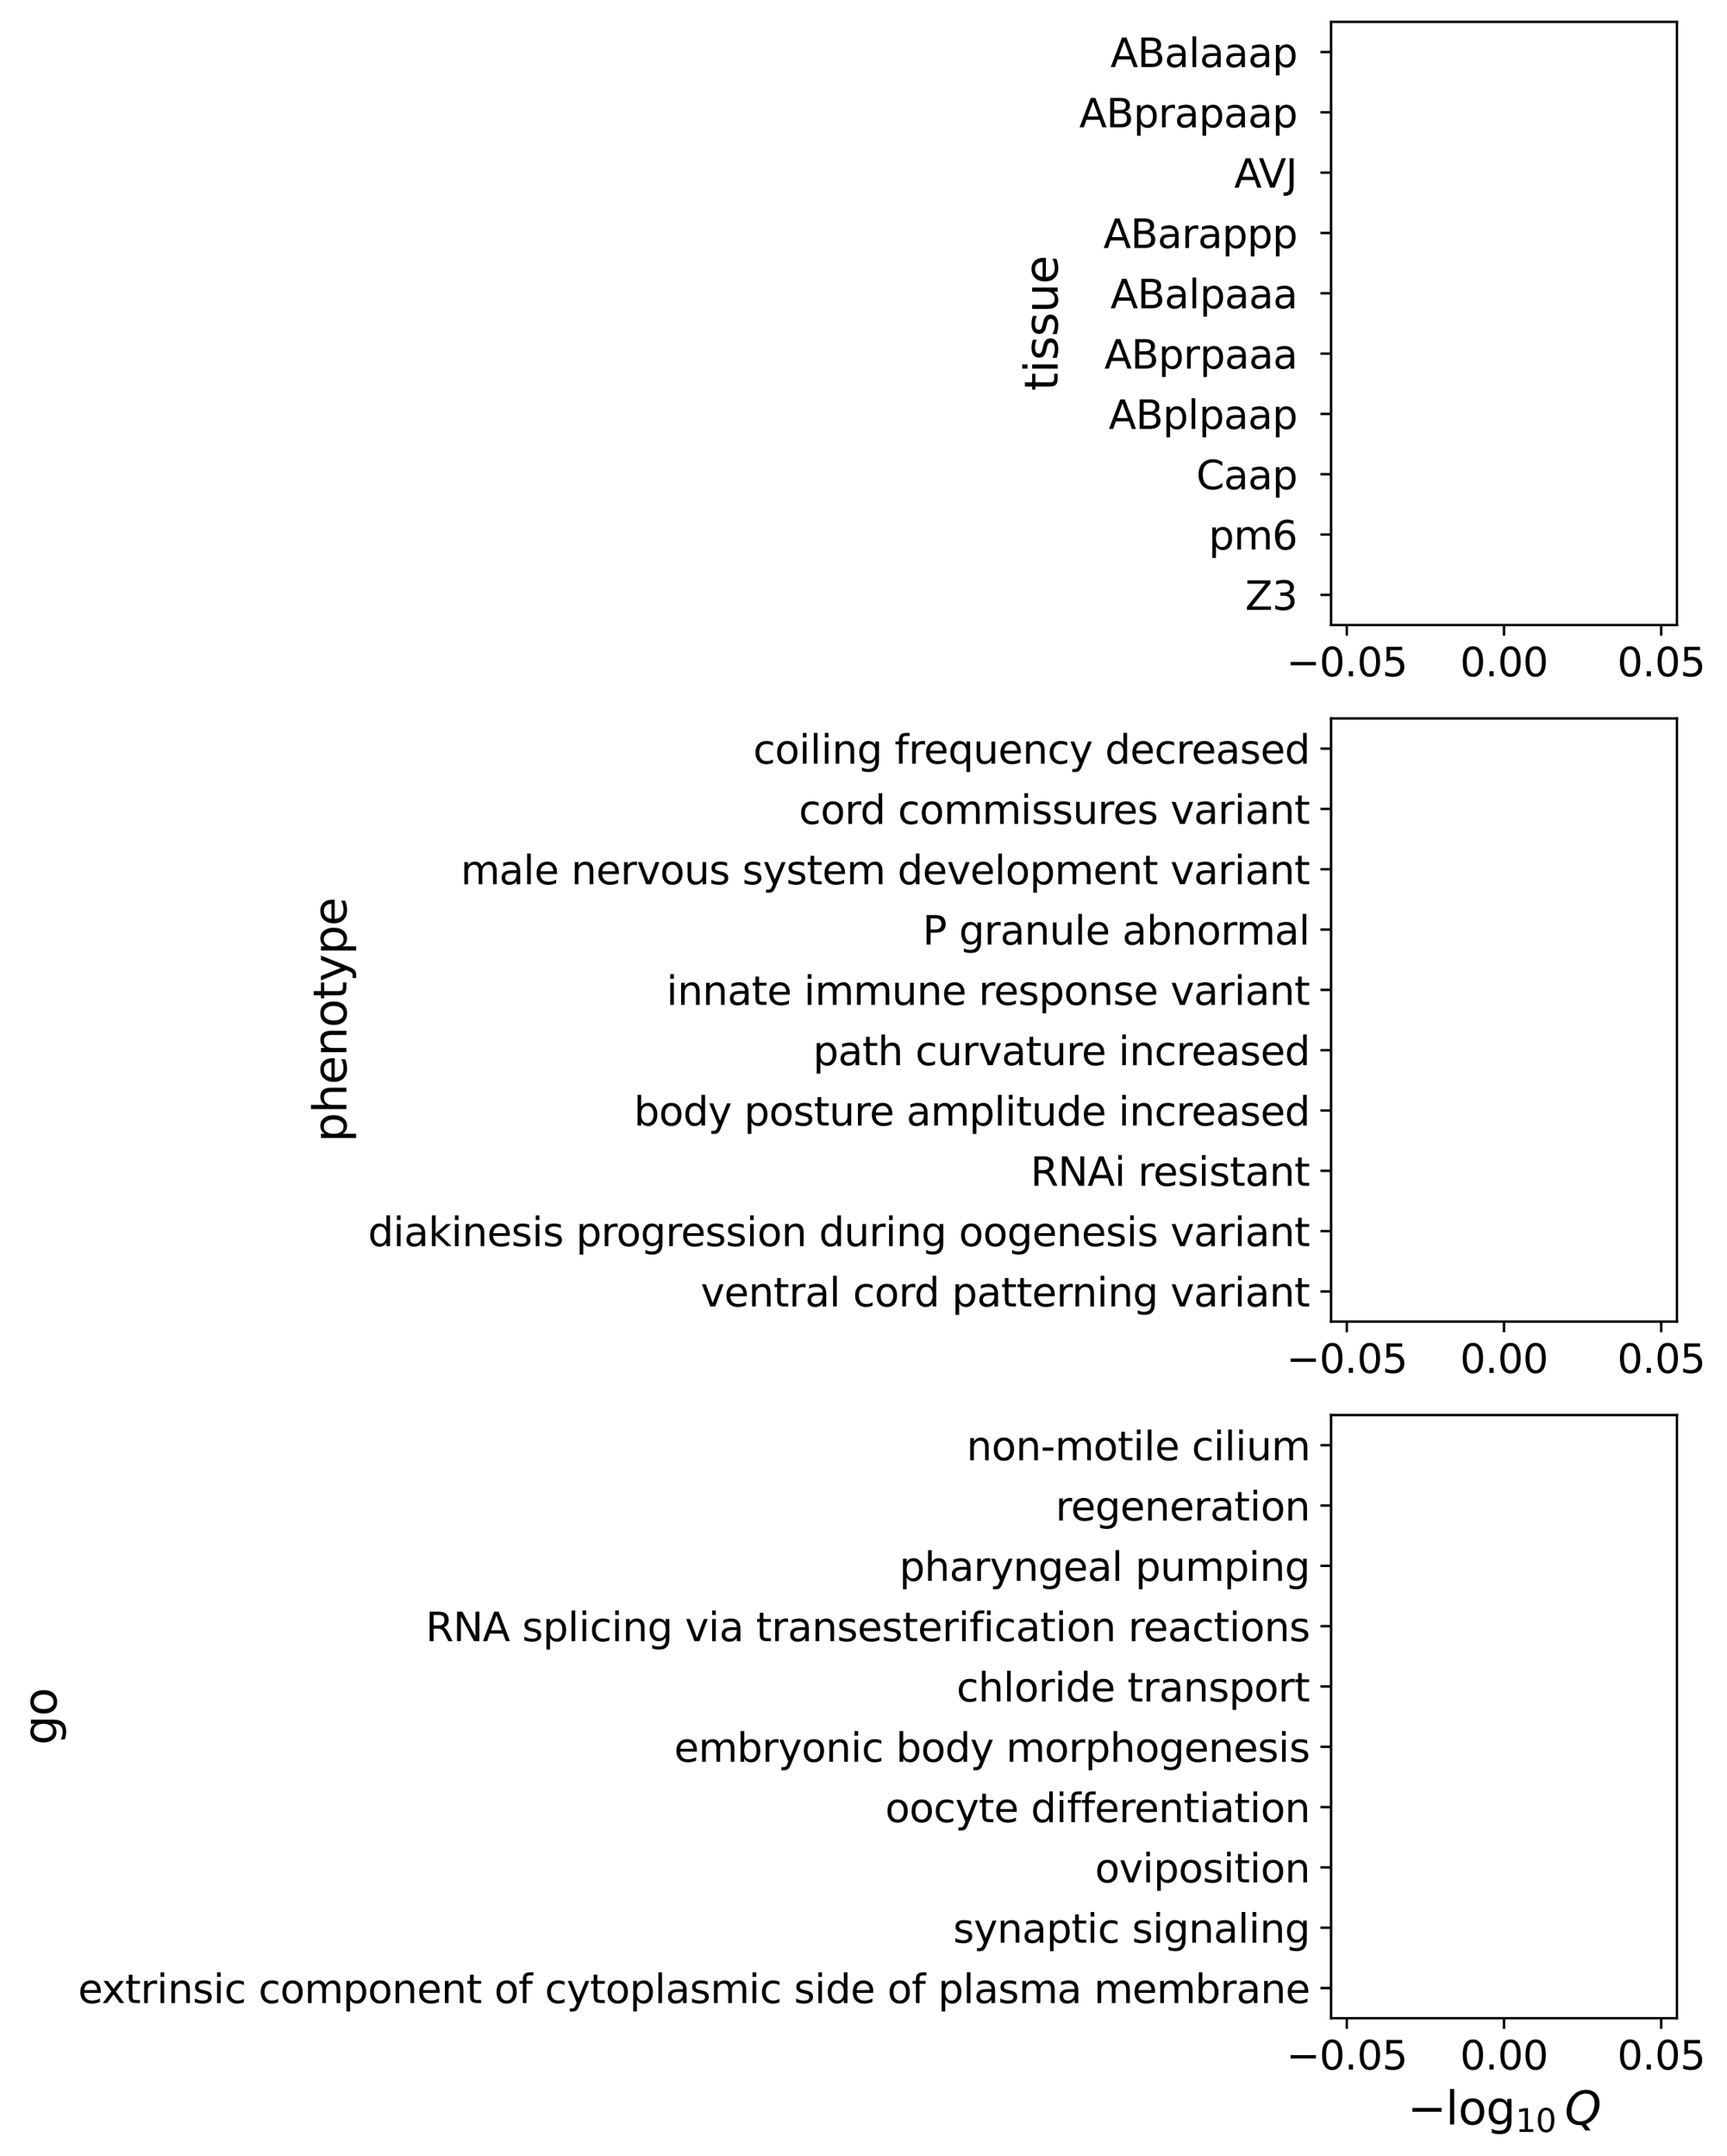 <?xml version="1.0" encoding="utf-8" standalone="no"?>
<!DOCTYPE svg PUBLIC "-//W3C//DTD SVG 1.1//EN"
  "http://www.w3.org/Graphics/SVG/1.1/DTD/svg11.dtd">
<svg xmlns:xlink="http://www.w3.org/1999/xlink" width="568.867pt" height="709.692pt" viewBox="0 0 568.867 709.692" xmlns="http://www.w3.org/2000/svg" version="1.1">
 <defs>
  <style type="text/css">*{stroke-linejoin: round; stroke-linecap: butt}</style>
 </defs>
 <g id="figure_1">
  <g id="patch_1">
   <path d="M 0 709.692 
L 568.867 709.692 
L 568.867 0 
L 0 0 
z
" style="fill: #ffffff"/>
  </g>
  <g id="axes_1">
   <g id="patch_2">
    <path d="M 438.447 205.747 
L 552.372 205.747 
L 552.372 7.2 
L 438.447 7.2 
z
" style="fill: #ffffff"/>
   </g>
   <g id="patch_3">
    <path d="M 0 0 
z
" clip-path="url(#p1867dbbff5)" style="fill: #3274a1; stroke: #ffffff; stroke-linejoin: miter"/>
   </g>
   <g id="patch_4">
    <path d="M 0 0 
z
" clip-path="url(#p1867dbbff5)" style="fill: #e1812c; stroke: #ffffff; stroke-linejoin: miter"/>
   </g>
   <g id="patch_5">
    <path d="M 0 0 
z
" clip-path="url(#p1867dbbff5)" style="fill: #3a923a; stroke: #ffffff; stroke-linejoin: miter"/>
   </g>
   <g id="patch_6">
    <path d="M 0 0 
z
" clip-path="url(#p1867dbbff5)" style="fill: #c03d3e; stroke: #ffffff; stroke-linejoin: miter"/>
   </g>
   <g id="patch_7">
    <path d="M 0 0 
z
" clip-path="url(#p1867dbbff5)" style="fill: #9372b2; stroke: #ffffff; stroke-linejoin: miter"/>
   </g>
   <g id="patch_8">
    <path d="M 0 0 
z
" clip-path="url(#p1867dbbff5)" style="fill: #845b53; stroke: #ffffff; stroke-linejoin: miter"/>
   </g>
   <g id="patch_9">
    <path d="M 0 0 
z
" clip-path="url(#p1867dbbff5)" style="fill: #d684bd; stroke: #ffffff; stroke-linejoin: miter"/>
   </g>
   <g id="patch_10">
    <path d="M 0 0 
z
" clip-path="url(#p1867dbbff5)" style="fill: #7f7f7f; stroke: #ffffff; stroke-linejoin: miter"/>
   </g>
   <g id="patch_11">
    <path d="M 0 0 
z
" clip-path="url(#p1867dbbff5)" style="fill: #a9aa35; stroke: #ffffff; stroke-linejoin: miter"/>
   </g>
   <g id="patch_12">
    <path d="M 0 0 
z
" clip-path="url(#p1867dbbff5)" style="fill: #2eabb8; stroke: #ffffff; stroke-linejoin: miter"/>
   </g>
   <g id="matplotlib.axis_1">
    <g id="xtick_1">
     <g id="line2d_1">
      <defs>
       <path id="m579468664c" d="M 0 0 
L 0 3.5 
" style="stroke: #000000; stroke-width: 0.8"/>
      </defs>
      <g>
       <use xlink:href="#m579468664c" x="443.626" y="205.747" style="stroke: #000000; stroke-width: 0.8"/>
      </g>
     </g>
     <g id="text_1">
      <!-- −0.05 -->
      <g transform="translate(423.706 222.625) scale(0.13 -0.13)">
       <defs>
        <path id="DejaVuSans-2212" d="M 678 2272 
L 4684 2272 
L 4684 1741 
L 678 1741 
L 678 2272 
z
" transform="scale(0.016)"/>
        <path id="DejaVuSans-30" d="M 2034 4250 
Q 1547 4250 1301 3770 
Q 1056 3291 1056 2328 
Q 1056 1369 1301 889 
Q 1547 409 2034 409 
Q 2525 409 2770 889 
Q 3016 1369 3016 2328 
Q 3016 3291 2770 3770 
Q 2525 4250 2034 4250 
z
M 2034 4750 
Q 2819 4750 3233 4129 
Q 3647 3509 3647 2328 
Q 3647 1150 3233 529 
Q 2819 -91 2034 -91 
Q 1250 -91 836 529 
Q 422 1150 422 2328 
Q 422 3509 836 4129 
Q 1250 4750 2034 4750 
z
" transform="scale(0.016)"/>
        <path id="DejaVuSans-2e" d="M 684 794 
L 1344 794 
L 1344 0 
L 684 0 
L 684 794 
z
" transform="scale(0.016)"/>
        <path id="DejaVuSans-35" d="M 691 4666 
L 3169 4666 
L 3169 4134 
L 1269 4134 
L 1269 2991 
Q 1406 3038 1543 3061 
Q 1681 3084 1819 3084 
Q 2600 3084 3056 2656 
Q 3513 2228 3513 1497 
Q 3513 744 3044 326 
Q 2575 -91 1722 -91 
Q 1428 -91 1123 -41 
Q 819 9 494 109 
L 494 744 
Q 775 591 1075 516 
Q 1375 441 1709 441 
Q 2250 441 2565 725 
Q 2881 1009 2881 1497 
Q 2881 1984 2565 2268 
Q 2250 2553 1709 2553 
Q 1456 2553 1204 2497 
Q 953 2441 691 2322 
L 691 4666 
z
" transform="scale(0.016)"/>
       </defs>
       <use xlink:href="#DejaVuSans-2212"/>
       <use xlink:href="#DejaVuSans-30" x="83.789"/>
       <use xlink:href="#DejaVuSans-2e" x="147.412"/>
       <use xlink:href="#DejaVuSans-30" x="179.199"/>
       <use xlink:href="#DejaVuSans-35" x="242.822"/>
      </g>
     </g>
    </g>
    <g id="xtick_2">
     <g id="line2d_2">
      <g>
       <use xlink:href="#m579468664c" x="495.41" y="205.747" style="stroke: #000000; stroke-width: 0.8"/>
      </g>
     </g>
     <g id="text_2">
      <!-- 0.00 -->
      <g transform="translate(480.937 222.625) scale(0.13 -0.13)">
       <use xlink:href="#DejaVuSans-30"/>
       <use xlink:href="#DejaVuSans-2e" x="63.623"/>
       <use xlink:href="#DejaVuSans-30" x="95.41"/>
       <use xlink:href="#DejaVuSans-30" x="159.033"/>
      </g>
     </g>
    </g>
    <g id="xtick_3">
     <g id="line2d_3">
      <g>
       <use xlink:href="#m579468664c" x="547.194" y="205.747" style="stroke: #000000; stroke-width: 0.8"/>
      </g>
     </g>
     <g id="text_3">
      <!-- 0.05 -->
      <g transform="translate(532.721 222.625) scale(0.13 -0.13)">
       <use xlink:href="#DejaVuSans-30"/>
       <use xlink:href="#DejaVuSans-2e" x="63.623"/>
       <use xlink:href="#DejaVuSans-30" x="95.41"/>
       <use xlink:href="#DejaVuSans-35" x="159.033"/>
      </g>
     </g>
    </g>
   </g>
   <g id="matplotlib.axis_2">
    <g id="ytick_1">
     <g id="line2d_4">
      <defs>
       <path id="m5bc76e5d59" d="M 0 0 
L -3.5 0 
" style="stroke: #000000; stroke-width: 0.8"/>
      </defs>
      <g>
       <use xlink:href="#m5bc76e5d59" x="438.447" y="17.127" style="stroke: #000000; stroke-width: 0.8"/>
      </g>
     </g>
     <g id="text_4">
      <!-- ABalaaap  -->
      <g transform="translate(365.773 22.066) scale(0.13 -0.13)">
       <defs>
        <path id="DejaVuSans-41" d="M 2188 4044 
L 1331 1722 
L 3047 1722 
L 2188 4044 
z
M 1831 4666 
L 2547 4666 
L 4325 0 
L 3669 0 
L 3244 1197 
L 1141 1197 
L 716 0 
L 50 0 
L 1831 4666 
z
" transform="scale(0.016)"/>
        <path id="DejaVuSans-42" d="M 1259 2228 
L 1259 519 
L 2272 519 
Q 2781 519 3026 730 
Q 3272 941 3272 1375 
Q 3272 1813 3026 2020 
Q 2781 2228 2272 2228 
L 1259 2228 
z
M 1259 4147 
L 1259 2741 
L 2194 2741 
Q 2656 2741 2882 2914 
Q 3109 3088 3109 3444 
Q 3109 3797 2882 3972 
Q 2656 4147 2194 4147 
L 1259 4147 
z
M 628 4666 
L 2241 4666 
Q 2963 4666 3353 4366 
Q 3744 4066 3744 3513 
Q 3744 3084 3544 2831 
Q 3344 2578 2956 2516 
Q 3422 2416 3680 2098 
Q 3938 1781 3938 1306 
Q 3938 681 3513 340 
Q 3088 0 2303 0 
L 628 0 
L 628 4666 
z
" transform="scale(0.016)"/>
        <path id="DejaVuSans-61" d="M 2194 1759 
Q 1497 1759 1228 1600 
Q 959 1441 959 1056 
Q 959 750 1161 570 
Q 1363 391 1709 391 
Q 2188 391 2477 730 
Q 2766 1069 2766 1631 
L 2766 1759 
L 2194 1759 
z
M 3341 1997 
L 3341 0 
L 2766 0 
L 2766 531 
Q 2569 213 2275 61 
Q 1981 -91 1556 -91 
Q 1019 -91 701 211 
Q 384 513 384 1019 
Q 384 1609 779 1909 
Q 1175 2209 1959 2209 
L 2766 2209 
L 2766 2266 
Q 2766 2663 2505 2880 
Q 2244 3097 1772 3097 
Q 1472 3097 1187 3025 
Q 903 2953 641 2809 
L 641 3341 
Q 956 3463 1253 3523 
Q 1550 3584 1831 3584 
Q 2591 3584 2966 3190 
Q 3341 2797 3341 1997 
z
" transform="scale(0.016)"/>
        <path id="DejaVuSans-6c" d="M 603 4863 
L 1178 4863 
L 1178 0 
L 603 0 
L 603 4863 
z
" transform="scale(0.016)"/>
        <path id="DejaVuSans-70" d="M 1159 525 
L 1159 -1331 
L 581 -1331 
L 581 3500 
L 1159 3500 
L 1159 2969 
Q 1341 3281 1617 3432 
Q 1894 3584 2278 3584 
Q 2916 3584 3314 3078 
Q 3713 2572 3713 1747 
Q 3713 922 3314 415 
Q 2916 -91 2278 -91 
Q 1894 -91 1617 61 
Q 1341 213 1159 525 
z
M 3116 1747 
Q 3116 2381 2855 2742 
Q 2594 3103 2138 3103 
Q 1681 3103 1420 2742 
Q 1159 2381 1159 1747 
Q 1159 1113 1420 752 
Q 1681 391 2138 391 
Q 2594 391 2855 752 
Q 3116 1113 3116 1747 
z
" transform="scale(0.016)"/>
        <path id="DejaVuSans-20" transform="scale(0.016)"/>
       </defs>
       <use xlink:href="#DejaVuSans-41"/>
       <use xlink:href="#DejaVuSans-42" x="68.408"/>
       <use xlink:href="#DejaVuSans-61" x="137.012"/>
       <use xlink:href="#DejaVuSans-6c" x="198.291"/>
       <use xlink:href="#DejaVuSans-61" x="226.074"/>
       <use xlink:href="#DejaVuSans-61" x="287.354"/>
       <use xlink:href="#DejaVuSans-61" x="348.633"/>
       <use xlink:href="#DejaVuSans-70" x="409.912"/>
       <use xlink:href="#DejaVuSans-20" x="473.389"/>
      </g>
     </g>
    </g>
    <g id="ytick_2">
     <g id="line2d_5">
      <g>
       <use xlink:href="#m5bc76e5d59" x="438.447" y="36.982" style="stroke: #000000; stroke-width: 0.8"/>
      </g>
     </g>
     <g id="text_5">
      <!-- ABprapaap  -->
      <g transform="translate(355.501 41.921) scale(0.13 -0.13)">
       <defs>
        <path id="DejaVuSans-72" d="M 2631 2963 
Q 2534 3019 2420 3045 
Q 2306 3072 2169 3072 
Q 1681 3072 1420 2755 
Q 1159 2438 1159 1844 
L 1159 0 
L 581 0 
L 581 3500 
L 1159 3500 
L 1159 2956 
Q 1341 3275 1631 3429 
Q 1922 3584 2338 3584 
Q 2397 3584 2469 3576 
Q 2541 3569 2628 3553 
L 2631 2963 
z
" transform="scale(0.016)"/>
       </defs>
       <use xlink:href="#DejaVuSans-41"/>
       <use xlink:href="#DejaVuSans-42" x="68.408"/>
       <use xlink:href="#DejaVuSans-70" x="137.012"/>
       <use xlink:href="#DejaVuSans-72" x="200.488"/>
       <use xlink:href="#DejaVuSans-61" x="241.602"/>
       <use xlink:href="#DejaVuSans-70" x="302.881"/>
       <use xlink:href="#DejaVuSans-61" x="366.357"/>
       <use xlink:href="#DejaVuSans-61" x="427.637"/>
       <use xlink:href="#DejaVuSans-70" x="488.916"/>
       <use xlink:href="#DejaVuSans-20" x="552.393"/>
      </g>
     </g>
    </g>
    <g id="ytick_3">
     <g id="line2d_6">
      <g>
       <use xlink:href="#m5bc76e5d59" x="438.447" y="56.837" style="stroke: #000000; stroke-width: 0.8"/>
      </g>
     </g>
     <g id="text_6">
      <!-- AVJ  -->
      <g transform="translate(406.524 61.776) scale(0.13 -0.13)">
       <defs>
        <path id="DejaVuSans-56" d="M 1831 0 
L 50 4666 
L 709 4666 
L 2188 738 
L 3669 4666 
L 4325 4666 
L 2547 0 
L 1831 0 
z
" transform="scale(0.016)"/>
        <path id="DejaVuSans-4a" d="M 628 4666 
L 1259 4666 
L 1259 325 
Q 1259 -519 939 -900 
Q 619 -1281 -91 -1281 
L -331 -1281 
L -331 -750 
L -134 -750 
Q 284 -750 456 -515 
Q 628 -281 628 325 
L 628 4666 
z
" transform="scale(0.016)"/>
       </defs>
       <use xlink:href="#DejaVuSans-41"/>
       <use xlink:href="#DejaVuSans-56" x="62.033"/>
       <use xlink:href="#DejaVuSans-4a" x="130.441"/>
       <use xlink:href="#DejaVuSans-20" x="159.934"/>
      </g>
     </g>
    </g>
    <g id="ytick_4">
     <g id="line2d_7">
      <g>
       <use xlink:href="#m5bc76e5d59" x="438.447" y="76.691" style="stroke: #000000; stroke-width: 0.8"/>
      </g>
     </g>
     <g id="text_7">
      <!-- ABarappp  -->
      <g transform="translate(363.467 81.63) scale(0.13 -0.13)">
       <use xlink:href="#DejaVuSans-41"/>
       <use xlink:href="#DejaVuSans-42" x="68.408"/>
       <use xlink:href="#DejaVuSans-61" x="137.012"/>
       <use xlink:href="#DejaVuSans-72" x="198.291"/>
       <use xlink:href="#DejaVuSans-61" x="239.404"/>
       <use xlink:href="#DejaVuSans-70" x="300.684"/>
       <use xlink:href="#DejaVuSans-70" x="364.16"/>
       <use xlink:href="#DejaVuSans-70" x="427.637"/>
       <use xlink:href="#DejaVuSans-20" x="491.113"/>
      </g>
     </g>
    </g>
    <g id="ytick_5">
     <g id="line2d_8">
      <g>
       <use xlink:href="#m5bc76e5d59" x="438.447" y="96.546" style="stroke: #000000; stroke-width: 0.8"/>
      </g>
     </g>
     <g id="text_8">
      <!-- ABalpaaa  -->
      <g transform="translate(365.773 101.485) scale(0.13 -0.13)">
       <use xlink:href="#DejaVuSans-41"/>
       <use xlink:href="#DejaVuSans-42" x="68.408"/>
       <use xlink:href="#DejaVuSans-61" x="137.012"/>
       <use xlink:href="#DejaVuSans-6c" x="198.291"/>
       <use xlink:href="#DejaVuSans-70" x="226.074"/>
       <use xlink:href="#DejaVuSans-61" x="289.551"/>
       <use xlink:href="#DejaVuSans-61" x="350.83"/>
       <use xlink:href="#DejaVuSans-61" x="412.109"/>
       <use xlink:href="#DejaVuSans-20" x="473.389"/>
      </g>
     </g>
    </g>
    <g id="ytick_6">
     <g id="line2d_9">
      <g>
       <use xlink:href="#m5bc76e5d59" x="438.447" y="116.401" style="stroke: #000000; stroke-width: 0.8"/>
      </g>
     </g>
     <g id="text_9">
      <!-- ABprpaaa  -->
      <g transform="translate(363.754 121.34) scale(0.13 -0.13)">
       <use xlink:href="#DejaVuSans-41"/>
       <use xlink:href="#DejaVuSans-42" x="68.408"/>
       <use xlink:href="#DejaVuSans-70" x="137.012"/>
       <use xlink:href="#DejaVuSans-72" x="200.488"/>
       <use xlink:href="#DejaVuSans-70" x="241.602"/>
       <use xlink:href="#DejaVuSans-61" x="305.078"/>
       <use xlink:href="#DejaVuSans-61" x="366.357"/>
       <use xlink:href="#DejaVuSans-61" x="427.637"/>
       <use xlink:href="#DejaVuSans-20" x="488.916"/>
      </g>
     </g>
    </g>
    <g id="ytick_7">
     <g id="line2d_10">
      <g>
       <use xlink:href="#m5bc76e5d59" x="438.447" y="136.255" style="stroke: #000000; stroke-width: 0.8"/>
      </g>
     </g>
     <g id="text_10">
      <!-- ABplpaap  -->
      <g transform="translate(365.2 141.194) scale(0.13 -0.13)">
       <use xlink:href="#DejaVuSans-41"/>
       <use xlink:href="#DejaVuSans-42" x="68.408"/>
       <use xlink:href="#DejaVuSans-70" x="137.012"/>
       <use xlink:href="#DejaVuSans-6c" x="200.488"/>
       <use xlink:href="#DejaVuSans-70" x="228.271"/>
       <use xlink:href="#DejaVuSans-61" x="291.748"/>
       <use xlink:href="#DejaVuSans-61" x="353.027"/>
       <use xlink:href="#DejaVuSans-70" x="414.307"/>
       <use xlink:href="#DejaVuSans-20" x="477.783"/>
      </g>
     </g>
    </g>
    <g id="ytick_8">
     <g id="line2d_11">
      <g>
       <use xlink:href="#m5bc76e5d59" x="438.447" y="156.11" style="stroke: #000000; stroke-width: 0.8"/>
      </g>
     </g>
     <g id="text_11">
      <!-- Caap  -->
      <g transform="translate(394.052 161.049) scale(0.13 -0.13)">
       <defs>
        <path id="DejaVuSans-43" d="M 4122 4306 
L 4122 3641 
Q 3803 3938 3442 4084 
Q 3081 4231 2675 4231 
Q 1875 4231 1450 3742 
Q 1025 3253 1025 2328 
Q 1025 1406 1450 917 
Q 1875 428 2675 428 
Q 3081 428 3442 575 
Q 3803 722 4122 1019 
L 4122 359 
Q 3791 134 3420 21 
Q 3050 -91 2638 -91 
Q 1578 -91 968 557 
Q 359 1206 359 2328 
Q 359 3453 968 4101 
Q 1578 4750 2638 4750 
Q 3056 4750 3426 4639 
Q 3797 4528 4122 4306 
z
" transform="scale(0.016)"/>
       </defs>
       <use xlink:href="#DejaVuSans-43"/>
       <use xlink:href="#DejaVuSans-61" x="69.824"/>
       <use xlink:href="#DejaVuSans-61" x="131.104"/>
       <use xlink:href="#DejaVuSans-70" x="192.383"/>
       <use xlink:href="#DejaVuSans-20" x="255.859"/>
      </g>
     </g>
    </g>
    <g id="ytick_9">
     <g id="line2d_12">
      <g>
       <use xlink:href="#m5bc76e5d59" x="438.447" y="175.965" style="stroke: #000000; stroke-width: 0.8"/>
      </g>
     </g>
     <g id="text_12">
      <!-- pm6  -->
      <g transform="translate(398.129 180.904) scale(0.13 -0.13)">
       <defs>
        <path id="DejaVuSans-6d" d="M 3328 2828 
Q 3544 3216 3844 3400 
Q 4144 3584 4550 3584 
Q 5097 3584 5394 3201 
Q 5691 2819 5691 2113 
L 5691 0 
L 5113 0 
L 5113 2094 
Q 5113 2597 4934 2840 
Q 4756 3084 4391 3084 
Q 3944 3084 3684 2787 
Q 3425 2491 3425 1978 
L 3425 0 
L 2847 0 
L 2847 2094 
Q 2847 2600 2669 2842 
Q 2491 3084 2119 3084 
Q 1678 3084 1418 2786 
Q 1159 2488 1159 1978 
L 1159 0 
L 581 0 
L 581 3500 
L 1159 3500 
L 1159 2956 
Q 1356 3278 1631 3431 
Q 1906 3584 2284 3584 
Q 2666 3584 2933 3390 
Q 3200 3197 3328 2828 
z
" transform="scale(0.016)"/>
        <path id="DejaVuSans-36" d="M 2113 2584 
Q 1688 2584 1439 2293 
Q 1191 2003 1191 1497 
Q 1191 994 1439 701 
Q 1688 409 2113 409 
Q 2538 409 2786 701 
Q 3034 994 3034 1497 
Q 3034 2003 2786 2293 
Q 2538 2584 2113 2584 
z
M 3366 4563 
L 3366 3988 
Q 3128 4100 2886 4159 
Q 2644 4219 2406 4219 
Q 1781 4219 1451 3797 
Q 1122 3375 1075 2522 
Q 1259 2794 1537 2939 
Q 1816 3084 2150 3084 
Q 2853 3084 3261 2657 
Q 3669 2231 3669 1497 
Q 3669 778 3244 343 
Q 2819 -91 2113 -91 
Q 1303 -91 875 529 
Q 447 1150 447 2328 
Q 447 3434 972 4092 
Q 1497 4750 2381 4750 
Q 2619 4750 2861 4703 
Q 3103 4656 3366 4563 
z
" transform="scale(0.016)"/>
       </defs>
       <use xlink:href="#DejaVuSans-70"/>
       <use xlink:href="#DejaVuSans-6d" x="63.477"/>
       <use xlink:href="#DejaVuSans-36" x="160.889"/>
       <use xlink:href="#DejaVuSans-20" x="224.512"/>
      </g>
     </g>
    </g>
    <g id="ytick_10">
     <g id="line2d_13">
      <g>
       <use xlink:href="#m5bc76e5d59" x="438.447" y="195.819" style="stroke: #000000; stroke-width: 0.8"/>
      </g>
     </g>
     <g id="text_13">
      <!-- Z3  -->
      <g transform="translate(410.139 200.758) scale(0.13 -0.13)">
       <defs>
        <path id="DejaVuSans-5a" d="M 359 4666 
L 4025 4666 
L 4025 4184 
L 1075 531 
L 4097 531 
L 4097 0 
L 288 0 
L 288 481 
L 3238 4134 
L 359 4134 
L 359 4666 
z
" transform="scale(0.016)"/>
        <path id="DejaVuSans-33" d="M 2597 2516 
Q 3050 2419 3304 2112 
Q 3559 1806 3559 1356 
Q 3559 666 3084 287 
Q 2609 -91 1734 -91 
Q 1441 -91 1130 -33 
Q 819 25 488 141 
L 488 750 
Q 750 597 1062 519 
Q 1375 441 1716 441 
Q 2309 441 2620 675 
Q 2931 909 2931 1356 
Q 2931 1769 2642 2001 
Q 2353 2234 1838 2234 
L 1294 2234 
L 1294 2753 
L 1863 2753 
Q 2328 2753 2575 2939 
Q 2822 3125 2822 3475 
Q 2822 3834 2567 4026 
Q 2313 4219 1838 4219 
Q 1578 4219 1281 4162 
Q 984 4106 628 3988 
L 628 4550 
Q 988 4650 1302 4700 
Q 1616 4750 1894 4750 
Q 2613 4750 3031 4423 
Q 3450 4097 3450 3541 
Q 3450 3153 3228 2886 
Q 3006 2619 2597 2516 
z
" transform="scale(0.016)"/>
       </defs>
       <use xlink:href="#DejaVuSans-5a"/>
       <use xlink:href="#DejaVuSans-33" x="68.506"/>
       <use xlink:href="#DejaVuSans-20" x="132.129"/>
      </g>
     </g>
    </g>
    <g id="text_14">
     <!-- tissue -->
     <g transform="translate(348.381 128.679) rotate(-90) scale(0.15 -0.15)">
      <defs>
       <path id="DejaVuSans-74" d="M 1172 4494 
L 1172 3500 
L 2356 3500 
L 2356 3053 
L 1172 3053 
L 1172 1153 
Q 1172 725 1289 603 
Q 1406 481 1766 481 
L 2356 481 
L 2356 0 
L 1766 0 
Q 1100 0 847 248 
Q 594 497 594 1153 
L 594 3053 
L 172 3053 
L 172 3500 
L 594 3500 
L 594 4494 
L 1172 4494 
z
" transform="scale(0.016)"/>
       <path id="DejaVuSans-69" d="M 603 3500 
L 1178 3500 
L 1178 0 
L 603 0 
L 603 3500 
z
M 603 4863 
L 1178 4863 
L 1178 4134 
L 603 4134 
L 603 4863 
z
" transform="scale(0.016)"/>
       <path id="DejaVuSans-73" d="M 2834 3397 
L 2834 2853 
Q 2591 2978 2328 3040 
Q 2066 3103 1784 3103 
Q 1356 3103 1142 2972 
Q 928 2841 928 2578 
Q 928 2378 1081 2264 
Q 1234 2150 1697 2047 
L 1894 2003 
Q 2506 1872 2764 1633 
Q 3022 1394 3022 966 
Q 3022 478 2636 193 
Q 2250 -91 1575 -91 
Q 1294 -91 989 -36 
Q 684 19 347 128 
L 347 722 
Q 666 556 975 473 
Q 1284 391 1588 391 
Q 1994 391 2212 530 
Q 2431 669 2431 922 
Q 2431 1156 2273 1281 
Q 2116 1406 1581 1522 
L 1381 1569 
Q 847 1681 609 1914 
Q 372 2147 372 2553 
Q 372 3047 722 3315 
Q 1072 3584 1716 3584 
Q 2034 3584 2315 3537 
Q 2597 3491 2834 3397 
z
" transform="scale(0.016)"/>
       <path id="DejaVuSans-75" d="M 544 1381 
L 544 3500 
L 1119 3500 
L 1119 1403 
Q 1119 906 1312 657 
Q 1506 409 1894 409 
Q 2359 409 2629 706 
Q 2900 1003 2900 1516 
L 2900 3500 
L 3475 3500 
L 3475 0 
L 2900 0 
L 2900 538 
Q 2691 219 2414 64 
Q 2138 -91 1772 -91 
Q 1169 -91 856 284 
Q 544 659 544 1381 
z
M 1991 3584 
L 1991 3584 
z
" transform="scale(0.016)"/>
       <path id="DejaVuSans-65" d="M 3597 1894 
L 3597 1613 
L 953 1613 
Q 991 1019 1311 708 
Q 1631 397 2203 397 
Q 2534 397 2845 478 
Q 3156 559 3463 722 
L 3463 178 
Q 3153 47 2828 -22 
Q 2503 -91 2169 -91 
Q 1331 -91 842 396 
Q 353 884 353 1716 
Q 353 2575 817 3079 
Q 1281 3584 2069 3584 
Q 2775 3584 3186 3129 
Q 3597 2675 3597 1894 
z
M 3022 2063 
Q 3016 2534 2758 2815 
Q 2500 3097 2075 3097 
Q 1594 3097 1305 2825 
Q 1016 2553 972 2059 
L 3022 2063 
z
" transform="scale(0.016)"/>
      </defs>
      <use xlink:href="#DejaVuSans-74"/>
      <use xlink:href="#DejaVuSans-69" x="39.209"/>
      <use xlink:href="#DejaVuSans-73" x="66.992"/>
      <use xlink:href="#DejaVuSans-73" x="119.092"/>
      <use xlink:href="#DejaVuSans-75" x="171.191"/>
      <use xlink:href="#DejaVuSans-65" x="234.57"/>
     </g>
    </g>
   </g>
   <g id="line2d_14">
    <path clip-path="url(#p1867dbbff5)" style="fill: none; stroke: #424242; stroke-width: 2.7; stroke-linecap: round"/>
   </g>
   <g id="line2d_15">
    <path clip-path="url(#p1867dbbff5)" style="fill: none; stroke: #424242; stroke-width: 2.7; stroke-linecap: round"/>
   </g>
   <g id="line2d_16">
    <path clip-path="url(#p1867dbbff5)" style="fill: none; stroke: #424242; stroke-width: 2.7; stroke-linecap: round"/>
   </g>
   <g id="line2d_17">
    <path clip-path="url(#p1867dbbff5)" style="fill: none; stroke: #424242; stroke-width: 2.7; stroke-linecap: round"/>
   </g>
   <g id="line2d_18">
    <path clip-path="url(#p1867dbbff5)" style="fill: none; stroke: #424242; stroke-width: 2.7; stroke-linecap: round"/>
   </g>
   <g id="line2d_19">
    <path clip-path="url(#p1867dbbff5)" style="fill: none; stroke: #424242; stroke-width: 2.7; stroke-linecap: round"/>
   </g>
   <g id="line2d_20">
    <path clip-path="url(#p1867dbbff5)" style="fill: none; stroke: #424242; stroke-width: 2.7; stroke-linecap: round"/>
   </g>
   <g id="line2d_21">
    <path clip-path="url(#p1867dbbff5)" style="fill: none; stroke: #424242; stroke-width: 2.7; stroke-linecap: round"/>
   </g>
   <g id="line2d_22">
    <path clip-path="url(#p1867dbbff5)" style="fill: none; stroke: #424242; stroke-width: 2.7; stroke-linecap: round"/>
   </g>
   <g id="line2d_23">
    <path clip-path="url(#p1867dbbff5)" style="fill: none; stroke: #424242; stroke-width: 2.7; stroke-linecap: round"/>
   </g>
   <g id="patch_13">
    <path d="M 438.447 205.747 
L 438.447 7.2 
" style="fill: none; stroke: #000000; stroke-width: 0.8; stroke-linejoin: miter; stroke-linecap: square"/>
   </g>
   <g id="patch_14">
    <path d="M 552.372 205.747 
L 552.372 7.2 
" style="fill: none; stroke: #000000; stroke-width: 0.8; stroke-linejoin: miter; stroke-linecap: square"/>
   </g>
   <g id="patch_15">
    <path d="M 438.447 205.747 
L 552.372 205.747 
" style="fill: none; stroke: #000000; stroke-width: 0.8; stroke-linejoin: miter; stroke-linecap: square"/>
   </g>
   <g id="patch_16">
    <path d="M 438.447 7.2 
L 552.372 7.2 
" style="fill: none; stroke: #000000; stroke-width: 0.8; stroke-linejoin: miter; stroke-linecap: square"/>
   </g>
  </g>
  <g id="axes_2">
   <g id="patch_17">
    <path d="M 438.447 435.053 
L 552.372 435.053 
L 552.372 236.507 
L 438.447 236.507 
z
" style="fill: #ffffff"/>
   </g>
   <g id="patch_18">
    <path d="M 0 0 
z
" clip-path="url(#pe2c0888ffa)" style="fill: #3274a1; stroke: #ffffff; stroke-linejoin: miter"/>
   </g>
   <g id="patch_19">
    <path d="M 0 0 
z
" clip-path="url(#pe2c0888ffa)" style="fill: #e1812c; stroke: #ffffff; stroke-linejoin: miter"/>
   </g>
   <g id="patch_20">
    <path d="M 0 0 
z
" clip-path="url(#pe2c0888ffa)" style="fill: #3a923a; stroke: #ffffff; stroke-linejoin: miter"/>
   </g>
   <g id="patch_21">
    <path d="M 0 0 
z
" clip-path="url(#pe2c0888ffa)" style="fill: #c03d3e; stroke: #ffffff; stroke-linejoin: miter"/>
   </g>
   <g id="patch_22">
    <path d="M 0 0 
z
" clip-path="url(#pe2c0888ffa)" style="fill: #9372b2; stroke: #ffffff; stroke-linejoin: miter"/>
   </g>
   <g id="patch_23">
    <path d="M 0 0 
z
" clip-path="url(#pe2c0888ffa)" style="fill: #845b53; stroke: #ffffff; stroke-linejoin: miter"/>
   </g>
   <g id="patch_24">
    <path d="M 0 0 
z
" clip-path="url(#pe2c0888ffa)" style="fill: #d684bd; stroke: #ffffff; stroke-linejoin: miter"/>
   </g>
   <g id="patch_25">
    <path d="M 0 0 
z
" clip-path="url(#pe2c0888ffa)" style="fill: #7f7f7f; stroke: #ffffff; stroke-linejoin: miter"/>
   </g>
   <g id="patch_26">
    <path d="M 0 0 
z
" clip-path="url(#pe2c0888ffa)" style="fill: #a9aa35; stroke: #ffffff; stroke-linejoin: miter"/>
   </g>
   <g id="patch_27">
    <path d="M 0 0 
z
" clip-path="url(#pe2c0888ffa)" style="fill: #2eabb8; stroke: #ffffff; stroke-linejoin: miter"/>
   </g>
   <g id="matplotlib.axis_3">
    <g id="xtick_4">
     <g id="line2d_24">
      <g>
       <use xlink:href="#m579468664c" x="443.626" y="435.053" style="stroke: #000000; stroke-width: 0.8"/>
      </g>
     </g>
     <g id="text_15">
      <!-- −0.05 -->
      <g transform="translate(423.706 451.931) scale(0.13 -0.13)">
       <use xlink:href="#DejaVuSans-2212"/>
       <use xlink:href="#DejaVuSans-30" x="83.789"/>
       <use xlink:href="#DejaVuSans-2e" x="147.412"/>
       <use xlink:href="#DejaVuSans-30" x="179.199"/>
       <use xlink:href="#DejaVuSans-35" x="242.822"/>
      </g>
     </g>
    </g>
    <g id="xtick_5">
     <g id="line2d_25">
      <g>
       <use xlink:href="#m579468664c" x="495.41" y="435.053" style="stroke: #000000; stroke-width: 0.8"/>
      </g>
     </g>
     <g id="text_16">
      <!-- 0.00 -->
      <g transform="translate(480.937 451.931) scale(0.13 -0.13)">
       <use xlink:href="#DejaVuSans-30"/>
       <use xlink:href="#DejaVuSans-2e" x="63.623"/>
       <use xlink:href="#DejaVuSans-30" x="95.41"/>
       <use xlink:href="#DejaVuSans-30" x="159.033"/>
      </g>
     </g>
    </g>
    <g id="xtick_6">
     <g id="line2d_26">
      <g>
       <use xlink:href="#m579468664c" x="547.194" y="435.053" style="stroke: #000000; stroke-width: 0.8"/>
      </g>
     </g>
     <g id="text_17">
      <!-- 0.05 -->
      <g transform="translate(532.721 451.931) scale(0.13 -0.13)">
       <use xlink:href="#DejaVuSans-30"/>
       <use xlink:href="#DejaVuSans-2e" x="63.623"/>
       <use xlink:href="#DejaVuSans-30" x="95.41"/>
       <use xlink:href="#DejaVuSans-35" x="159.033"/>
      </g>
     </g>
    </g>
   </g>
   <g id="matplotlib.axis_4">
    <g id="ytick_11">
     <g id="line2d_27">
      <g>
       <use xlink:href="#m5bc76e5d59" x="438.447" y="246.434" style="stroke: #000000; stroke-width: 0.8"/>
      </g>
     </g>
     <g id="text_18">
      <!-- coiling frequency decreased -->
      <g transform="translate(248.115 251.373) scale(0.13 -0.13)">
       <defs>
        <path id="DejaVuSans-63" d="M 3122 3366 
L 3122 2828 
Q 2878 2963 2633 3030 
Q 2388 3097 2138 3097 
Q 1578 3097 1268 2742 
Q 959 2388 959 1747 
Q 959 1106 1268 751 
Q 1578 397 2138 397 
Q 2388 397 2633 464 
Q 2878 531 3122 666 
L 3122 134 
Q 2881 22 2623 -34 
Q 2366 -91 2075 -91 
Q 1284 -91 818 406 
Q 353 903 353 1747 
Q 353 2603 823 3093 
Q 1294 3584 2113 3584 
Q 2378 3584 2631 3529 
Q 2884 3475 3122 3366 
z
" transform="scale(0.016)"/>
        <path id="DejaVuSans-6f" d="M 1959 3097 
Q 1497 3097 1228 2736 
Q 959 2375 959 1747 
Q 959 1119 1226 758 
Q 1494 397 1959 397 
Q 2419 397 2687 759 
Q 2956 1122 2956 1747 
Q 2956 2369 2687 2733 
Q 2419 3097 1959 3097 
z
M 1959 3584 
Q 2709 3584 3137 3096 
Q 3566 2609 3566 1747 
Q 3566 888 3137 398 
Q 2709 -91 1959 -91 
Q 1206 -91 779 398 
Q 353 888 353 1747 
Q 353 2609 779 3096 
Q 1206 3584 1959 3584 
z
" transform="scale(0.016)"/>
        <path id="DejaVuSans-6e" d="M 3513 2113 
L 3513 0 
L 2938 0 
L 2938 2094 
Q 2938 2591 2744 2837 
Q 2550 3084 2163 3084 
Q 1697 3084 1428 2787 
Q 1159 2491 1159 1978 
L 1159 0 
L 581 0 
L 581 3500 
L 1159 3500 
L 1159 2956 
Q 1366 3272 1645 3428 
Q 1925 3584 2291 3584 
Q 2894 3584 3203 3211 
Q 3513 2838 3513 2113 
z
" transform="scale(0.016)"/>
        <path id="DejaVuSans-67" d="M 2906 1791 
Q 2906 2416 2648 2759 
Q 2391 3103 1925 3103 
Q 1463 3103 1205 2759 
Q 947 2416 947 1791 
Q 947 1169 1205 825 
Q 1463 481 1925 481 
Q 2391 481 2648 825 
Q 2906 1169 2906 1791 
z
M 3481 434 
Q 3481 -459 3084 -895 
Q 2688 -1331 1869 -1331 
Q 1566 -1331 1297 -1286 
Q 1028 -1241 775 -1147 
L 775 -588 
Q 1028 -725 1275 -790 
Q 1522 -856 1778 -856 
Q 2344 -856 2625 -561 
Q 2906 -266 2906 331 
L 2906 616 
Q 2728 306 2450 153 
Q 2172 0 1784 0 
Q 1141 0 747 490 
Q 353 981 353 1791 
Q 353 2603 747 3093 
Q 1141 3584 1784 3584 
Q 2172 3584 2450 3431 
Q 2728 3278 2906 2969 
L 2906 3500 
L 3481 3500 
L 3481 434 
z
" transform="scale(0.016)"/>
        <path id="DejaVuSans-66" d="M 2375 4863 
L 2375 4384 
L 1825 4384 
Q 1516 4384 1395 4259 
Q 1275 4134 1275 3809 
L 1275 3500 
L 2222 3500 
L 2222 3053 
L 1275 3053 
L 1275 0 
L 697 0 
L 697 3053 
L 147 3053 
L 147 3500 
L 697 3500 
L 697 3744 
Q 697 4328 969 4595 
Q 1241 4863 1831 4863 
L 2375 4863 
z
" transform="scale(0.016)"/>
        <path id="DejaVuSans-71" d="M 947 1747 
Q 947 1113 1208 752 
Q 1469 391 1925 391 
Q 2381 391 2643 752 
Q 2906 1113 2906 1747 
Q 2906 2381 2643 2742 
Q 2381 3103 1925 3103 
Q 1469 3103 1208 2742 
Q 947 2381 947 1747 
z
M 2906 525 
Q 2725 213 2448 61 
Q 2172 -91 1784 -91 
Q 1150 -91 751 415 
Q 353 922 353 1747 
Q 353 2572 751 3078 
Q 1150 3584 1784 3584 
Q 2172 3584 2448 3432 
Q 2725 3281 2906 2969 
L 2906 3500 
L 3481 3500 
L 3481 -1331 
L 2906 -1331 
L 2906 525 
z
" transform="scale(0.016)"/>
        <path id="DejaVuSans-79" d="M 2059 -325 
Q 1816 -950 1584 -1140 
Q 1353 -1331 966 -1331 
L 506 -1331 
L 506 -850 
L 844 -850 
Q 1081 -850 1212 -737 
Q 1344 -625 1503 -206 
L 1606 56 
L 191 3500 
L 800 3500 
L 1894 763 
L 2988 3500 
L 3597 3500 
L 2059 -325 
z
" transform="scale(0.016)"/>
        <path id="DejaVuSans-64" d="M 2906 2969 
L 2906 4863 
L 3481 4863 
L 3481 0 
L 2906 0 
L 2906 525 
Q 2725 213 2448 61 
Q 2172 -91 1784 -91 
Q 1150 -91 751 415 
Q 353 922 353 1747 
Q 353 2572 751 3078 
Q 1150 3584 1784 3584 
Q 2172 3584 2448 3432 
Q 2725 3281 2906 2969 
z
M 947 1747 
Q 947 1113 1208 752 
Q 1469 391 1925 391 
Q 2381 391 2643 752 
Q 2906 1113 2906 1747 
Q 2906 2381 2643 2742 
Q 2381 3103 1925 3103 
Q 1469 3103 1208 2742 
Q 947 2381 947 1747 
z
" transform="scale(0.016)"/>
       </defs>
       <use xlink:href="#DejaVuSans-63"/>
       <use xlink:href="#DejaVuSans-6f" x="54.98"/>
       <use xlink:href="#DejaVuSans-69" x="116.162"/>
       <use xlink:href="#DejaVuSans-6c" x="143.945"/>
       <use xlink:href="#DejaVuSans-69" x="171.729"/>
       <use xlink:href="#DejaVuSans-6e" x="199.512"/>
       <use xlink:href="#DejaVuSans-67" x="262.891"/>
       <use xlink:href="#DejaVuSans-20" x="326.367"/>
       <use xlink:href="#DejaVuSans-66" x="358.154"/>
       <use xlink:href="#DejaVuSans-72" x="393.359"/>
       <use xlink:href="#DejaVuSans-65" x="432.223"/>
       <use xlink:href="#DejaVuSans-71" x="493.746"/>
       <use xlink:href="#DejaVuSans-75" x="557.223"/>
       <use xlink:href="#DejaVuSans-65" x="620.602"/>
       <use xlink:href="#DejaVuSans-6e" x="682.125"/>
       <use xlink:href="#DejaVuSans-63" x="745.504"/>
       <use xlink:href="#DejaVuSans-79" x="800.484"/>
       <use xlink:href="#DejaVuSans-20" x="859.664"/>
       <use xlink:href="#DejaVuSans-64" x="891.451"/>
       <use xlink:href="#DejaVuSans-65" x="954.928"/>
       <use xlink:href="#DejaVuSans-63" x="1016.451"/>
       <use xlink:href="#DejaVuSans-72" x="1071.432"/>
       <use xlink:href="#DejaVuSans-65" x="1110.295"/>
       <use xlink:href="#DejaVuSans-61" x="1171.818"/>
       <use xlink:href="#DejaVuSans-73" x="1233.098"/>
       <use xlink:href="#DejaVuSans-65" x="1285.197"/>
       <use xlink:href="#DejaVuSans-64" x="1346.721"/>
      </g>
     </g>
    </g>
    <g id="ytick_12">
     <g id="line2d_28">
      <g>
       <use xlink:href="#m5bc76e5d59" x="438.447" y="266.289" style="stroke: #000000; stroke-width: 0.8"/>
      </g>
     </g>
     <g id="text_19">
      <!-- cord commissures variant -->
      <g transform="translate(263.148 271.228) scale(0.13 -0.13)">
       <defs>
        <path id="DejaVuSans-76" d="M 191 3500 
L 800 3500 
L 1894 563 
L 2988 3500 
L 3597 3500 
L 2284 0 
L 1503 0 
L 191 3500 
z
" transform="scale(0.016)"/>
       </defs>
       <use xlink:href="#DejaVuSans-63"/>
       <use xlink:href="#DejaVuSans-6f" x="54.98"/>
       <use xlink:href="#DejaVuSans-72" x="116.162"/>
       <use xlink:href="#DejaVuSans-64" x="155.525"/>
       <use xlink:href="#DejaVuSans-20" x="219.002"/>
       <use xlink:href="#DejaVuSans-63" x="250.789"/>
       <use xlink:href="#DejaVuSans-6f" x="305.77"/>
       <use xlink:href="#DejaVuSans-6d" x="366.951"/>
       <use xlink:href="#DejaVuSans-6d" x="464.363"/>
       <use xlink:href="#DejaVuSans-69" x="561.775"/>
       <use xlink:href="#DejaVuSans-73" x="589.559"/>
       <use xlink:href="#DejaVuSans-73" x="641.658"/>
       <use xlink:href="#DejaVuSans-75" x="693.758"/>
       <use xlink:href="#DejaVuSans-72" x="757.137"/>
       <use xlink:href="#DejaVuSans-65" x="796"/>
       <use xlink:href="#DejaVuSans-73" x="857.523"/>
       <use xlink:href="#DejaVuSans-20" x="909.623"/>
       <use xlink:href="#DejaVuSans-76" x="941.41"/>
       <use xlink:href="#DejaVuSans-61" x="1000.59"/>
       <use xlink:href="#DejaVuSans-72" x="1061.869"/>
       <use xlink:href="#DejaVuSans-69" x="1102.982"/>
       <use xlink:href="#DejaVuSans-61" x="1130.766"/>
       <use xlink:href="#DejaVuSans-6e" x="1192.045"/>
       <use xlink:href="#DejaVuSans-74" x="1255.424"/>
      </g>
     </g>
    </g>
    <g id="ytick_13">
     <g id="line2d_29">
      <g>
       <use xlink:href="#m5bc76e5d59" x="438.447" y="286.143" style="stroke: #000000; stroke-width: 0.8"/>
      </g>
     </g>
     <g id="text_20">
      <!-- male nervous system development variant -->
      <g transform="translate(151.762 291.082) scale(0.13 -0.13)">
       <use xlink:href="#DejaVuSans-6d"/>
       <use xlink:href="#DejaVuSans-61" x="97.412"/>
       <use xlink:href="#DejaVuSans-6c" x="158.691"/>
       <use xlink:href="#DejaVuSans-65" x="186.475"/>
       <use xlink:href="#DejaVuSans-20" x="247.998"/>
       <use xlink:href="#DejaVuSans-6e" x="279.785"/>
       <use xlink:href="#DejaVuSans-65" x="343.164"/>
       <use xlink:href="#DejaVuSans-72" x="404.688"/>
       <use xlink:href="#DejaVuSans-76" x="445.801"/>
       <use xlink:href="#DejaVuSans-6f" x="504.98"/>
       <use xlink:href="#DejaVuSans-75" x="566.162"/>
       <use xlink:href="#DejaVuSans-73" x="629.541"/>
       <use xlink:href="#DejaVuSans-20" x="681.641"/>
       <use xlink:href="#DejaVuSans-73" x="713.428"/>
       <use xlink:href="#DejaVuSans-79" x="765.527"/>
       <use xlink:href="#DejaVuSans-73" x="824.707"/>
       <use xlink:href="#DejaVuSans-74" x="876.807"/>
       <use xlink:href="#DejaVuSans-65" x="916.016"/>
       <use xlink:href="#DejaVuSans-6d" x="977.539"/>
       <use xlink:href="#DejaVuSans-20" x="1074.951"/>
       <use xlink:href="#DejaVuSans-64" x="1106.738"/>
       <use xlink:href="#DejaVuSans-65" x="1170.215"/>
       <use xlink:href="#DejaVuSans-76" x="1231.738"/>
       <use xlink:href="#DejaVuSans-65" x="1290.918"/>
       <use xlink:href="#DejaVuSans-6c" x="1352.441"/>
       <use xlink:href="#DejaVuSans-6f" x="1380.225"/>
       <use xlink:href="#DejaVuSans-70" x="1441.406"/>
       <use xlink:href="#DejaVuSans-6d" x="1504.883"/>
       <use xlink:href="#DejaVuSans-65" x="1602.295"/>
       <use xlink:href="#DejaVuSans-6e" x="1663.818"/>
       <use xlink:href="#DejaVuSans-74" x="1727.197"/>
       <use xlink:href="#DejaVuSans-20" x="1766.406"/>
       <use xlink:href="#DejaVuSans-76" x="1798.193"/>
       <use xlink:href="#DejaVuSans-61" x="1857.373"/>
       <use xlink:href="#DejaVuSans-72" x="1918.652"/>
       <use xlink:href="#DejaVuSans-69" x="1959.766"/>
       <use xlink:href="#DejaVuSans-61" x="1987.549"/>
       <use xlink:href="#DejaVuSans-6e" x="2048.828"/>
       <use xlink:href="#DejaVuSans-74" x="2112.207"/>
      </g>
     </g>
    </g>
    <g id="ytick_14">
     <g id="line2d_30">
      <g>
       <use xlink:href="#m5bc76e5d59" x="438.447" y="305.998" style="stroke: #000000; stroke-width: 0.8"/>
      </g>
     </g>
     <g id="text_21">
      <!-- P granule abnormal -->
      <g transform="translate(303.923 310.937) scale(0.13 -0.13)">
       <defs>
        <path id="DejaVuSans-50" d="M 1259 4147 
L 1259 2394 
L 2053 2394 
Q 2494 2394 2734 2622 
Q 2975 2850 2975 3272 
Q 2975 3691 2734 3919 
Q 2494 4147 2053 4147 
L 1259 4147 
z
M 628 4666 
L 2053 4666 
Q 2838 4666 3239 4311 
Q 3641 3956 3641 3272 
Q 3641 2581 3239 2228 
Q 2838 1875 2053 1875 
L 1259 1875 
L 1259 0 
L 628 0 
L 628 4666 
z
" transform="scale(0.016)"/>
        <path id="DejaVuSans-62" d="M 3116 1747 
Q 3116 2381 2855 2742 
Q 2594 3103 2138 3103 
Q 1681 3103 1420 2742 
Q 1159 2381 1159 1747 
Q 1159 1113 1420 752 
Q 1681 391 2138 391 
Q 2594 391 2855 752 
Q 3116 1113 3116 1747 
z
M 1159 2969 
Q 1341 3281 1617 3432 
Q 1894 3584 2278 3584 
Q 2916 3584 3314 3078 
Q 3713 2572 3713 1747 
Q 3713 922 3314 415 
Q 2916 -91 2278 -91 
Q 1894 -91 1617 61 
Q 1341 213 1159 525 
L 1159 0 
L 581 0 
L 581 4863 
L 1159 4863 
L 1159 2969 
z
" transform="scale(0.016)"/>
       </defs>
       <use xlink:href="#DejaVuSans-50"/>
       <use xlink:href="#DejaVuSans-20" x="60.303"/>
       <use xlink:href="#DejaVuSans-67" x="92.09"/>
       <use xlink:href="#DejaVuSans-72" x="155.566"/>
       <use xlink:href="#DejaVuSans-61" x="196.68"/>
       <use xlink:href="#DejaVuSans-6e" x="257.959"/>
       <use xlink:href="#DejaVuSans-75" x="321.338"/>
       <use xlink:href="#DejaVuSans-6c" x="384.717"/>
       <use xlink:href="#DejaVuSans-65" x="412.5"/>
       <use xlink:href="#DejaVuSans-20" x="474.023"/>
       <use xlink:href="#DejaVuSans-61" x="505.811"/>
       <use xlink:href="#DejaVuSans-62" x="567.09"/>
       <use xlink:href="#DejaVuSans-6e" x="630.566"/>
       <use xlink:href="#DejaVuSans-6f" x="693.945"/>
       <use xlink:href="#DejaVuSans-72" x="755.127"/>
       <use xlink:href="#DejaVuSans-6d" x="794.49"/>
       <use xlink:href="#DejaVuSans-61" x="891.902"/>
       <use xlink:href="#DejaVuSans-6c" x="953.182"/>
      </g>
     </g>
    </g>
    <g id="ytick_15">
     <g id="line2d_31">
      <g>
       <use xlink:href="#m5bc76e5d59" x="438.447" y="325.853" style="stroke: #000000; stroke-width: 0.8"/>
      </g>
     </g>
     <g id="text_22">
      <!-- innate immune response variant -->
      <g transform="translate(219.529 330.792) scale(0.13 -0.13)">
       <use xlink:href="#DejaVuSans-69"/>
       <use xlink:href="#DejaVuSans-6e" x="27.783"/>
       <use xlink:href="#DejaVuSans-6e" x="91.162"/>
       <use xlink:href="#DejaVuSans-61" x="154.541"/>
       <use xlink:href="#DejaVuSans-74" x="215.82"/>
       <use xlink:href="#DejaVuSans-65" x="255.029"/>
       <use xlink:href="#DejaVuSans-20" x="316.553"/>
       <use xlink:href="#DejaVuSans-69" x="348.34"/>
       <use xlink:href="#DejaVuSans-6d" x="376.123"/>
       <use xlink:href="#DejaVuSans-6d" x="473.535"/>
       <use xlink:href="#DejaVuSans-75" x="570.947"/>
       <use xlink:href="#DejaVuSans-6e" x="634.326"/>
       <use xlink:href="#DejaVuSans-65" x="697.705"/>
       <use xlink:href="#DejaVuSans-20" x="759.229"/>
       <use xlink:href="#DejaVuSans-72" x="791.016"/>
       <use xlink:href="#DejaVuSans-65" x="829.879"/>
       <use xlink:href="#DejaVuSans-73" x="891.402"/>
       <use xlink:href="#DejaVuSans-70" x="943.502"/>
       <use xlink:href="#DejaVuSans-6f" x="1006.979"/>
       <use xlink:href="#DejaVuSans-6e" x="1068.16"/>
       <use xlink:href="#DejaVuSans-73" x="1131.539"/>
       <use xlink:href="#DejaVuSans-65" x="1183.639"/>
       <use xlink:href="#DejaVuSans-20" x="1245.162"/>
       <use xlink:href="#DejaVuSans-76" x="1276.949"/>
       <use xlink:href="#DejaVuSans-61" x="1336.129"/>
       <use xlink:href="#DejaVuSans-72" x="1397.408"/>
       <use xlink:href="#DejaVuSans-69" x="1438.521"/>
       <use xlink:href="#DejaVuSans-61" x="1466.305"/>
       <use xlink:href="#DejaVuSans-6e" x="1527.584"/>
       <use xlink:href="#DejaVuSans-74" x="1590.963"/>
      </g>
     </g>
    </g>
    <g id="ytick_16">
     <g id="line2d_32">
      <g>
       <use xlink:href="#m5bc76e5d59" x="438.447" y="345.707" style="stroke: #000000; stroke-width: 0.8"/>
      </g>
     </g>
     <g id="text_23">
      <!-- path curvature increased -->
      <g transform="translate(267.812 350.646) scale(0.13 -0.13)">
       <defs>
        <path id="DejaVuSans-68" d="M 3513 2113 
L 3513 0 
L 2938 0 
L 2938 2094 
Q 2938 2591 2744 2837 
Q 2550 3084 2163 3084 
Q 1697 3084 1428 2787 
Q 1159 2491 1159 1978 
L 1159 0 
L 581 0 
L 581 4863 
L 1159 4863 
L 1159 2956 
Q 1366 3272 1645 3428 
Q 1925 3584 2291 3584 
Q 2894 3584 3203 3211 
Q 3513 2838 3513 2113 
z
" transform="scale(0.016)"/>
       </defs>
       <use xlink:href="#DejaVuSans-70"/>
       <use xlink:href="#DejaVuSans-61" x="63.477"/>
       <use xlink:href="#DejaVuSans-74" x="124.756"/>
       <use xlink:href="#DejaVuSans-68" x="163.965"/>
       <use xlink:href="#DejaVuSans-20" x="227.344"/>
       <use xlink:href="#DejaVuSans-63" x="259.131"/>
       <use xlink:href="#DejaVuSans-75" x="314.111"/>
       <use xlink:href="#DejaVuSans-72" x="377.49"/>
       <use xlink:href="#DejaVuSans-76" x="418.604"/>
       <use xlink:href="#DejaVuSans-61" x="477.783"/>
       <use xlink:href="#DejaVuSans-74" x="539.062"/>
       <use xlink:href="#DejaVuSans-75" x="578.271"/>
       <use xlink:href="#DejaVuSans-72" x="641.65"/>
       <use xlink:href="#DejaVuSans-65" x="680.514"/>
       <use xlink:href="#DejaVuSans-20" x="742.037"/>
       <use xlink:href="#DejaVuSans-69" x="773.824"/>
       <use xlink:href="#DejaVuSans-6e" x="801.607"/>
       <use xlink:href="#DejaVuSans-63" x="864.986"/>
       <use xlink:href="#DejaVuSans-72" x="919.967"/>
       <use xlink:href="#DejaVuSans-65" x="958.83"/>
       <use xlink:href="#DejaVuSans-61" x="1020.354"/>
       <use xlink:href="#DejaVuSans-73" x="1081.633"/>
       <use xlink:href="#DejaVuSans-65" x="1133.732"/>
       <use xlink:href="#DejaVuSans-64" x="1195.256"/>
      </g>
     </g>
    </g>
    <g id="ytick_17">
     <g id="line2d_33">
      <g>
       <use xlink:href="#m5bc76e5d59" x="438.447" y="365.562" style="stroke: #000000; stroke-width: 0.8"/>
      </g>
     </g>
     <g id="text_24">
      <!-- body posture amplitude increased -->
      <g transform="translate(208.8 370.501) scale(0.13 -0.13)">
       <use xlink:href="#DejaVuSans-62"/>
       <use xlink:href="#DejaVuSans-6f" x="63.477"/>
       <use xlink:href="#DejaVuSans-64" x="124.658"/>
       <use xlink:href="#DejaVuSans-79" x="188.135"/>
       <use xlink:href="#DejaVuSans-20" x="247.314"/>
       <use xlink:href="#DejaVuSans-70" x="279.102"/>
       <use xlink:href="#DejaVuSans-6f" x="342.578"/>
       <use xlink:href="#DejaVuSans-73" x="403.76"/>
       <use xlink:href="#DejaVuSans-74" x="455.859"/>
       <use xlink:href="#DejaVuSans-75" x="495.068"/>
       <use xlink:href="#DejaVuSans-72" x="558.447"/>
       <use xlink:href="#DejaVuSans-65" x="597.311"/>
       <use xlink:href="#DejaVuSans-20" x="658.834"/>
       <use xlink:href="#DejaVuSans-61" x="690.621"/>
       <use xlink:href="#DejaVuSans-6d" x="751.9"/>
       <use xlink:href="#DejaVuSans-70" x="849.312"/>
       <use xlink:href="#DejaVuSans-6c" x="912.789"/>
       <use xlink:href="#DejaVuSans-69" x="940.572"/>
       <use xlink:href="#DejaVuSans-74" x="968.355"/>
       <use xlink:href="#DejaVuSans-75" x="1007.564"/>
       <use xlink:href="#DejaVuSans-64" x="1070.943"/>
       <use xlink:href="#DejaVuSans-65" x="1134.42"/>
       <use xlink:href="#DejaVuSans-20" x="1195.943"/>
       <use xlink:href="#DejaVuSans-69" x="1227.73"/>
       <use xlink:href="#DejaVuSans-6e" x="1255.514"/>
       <use xlink:href="#DejaVuSans-63" x="1318.893"/>
       <use xlink:href="#DejaVuSans-72" x="1373.873"/>
       <use xlink:href="#DejaVuSans-65" x="1412.736"/>
       <use xlink:href="#DejaVuSans-61" x="1474.26"/>
       <use xlink:href="#DejaVuSans-73" x="1535.539"/>
       <use xlink:href="#DejaVuSans-65" x="1587.639"/>
       <use xlink:href="#DejaVuSans-64" x="1649.162"/>
      </g>
     </g>
    </g>
    <g id="ytick_18">
     <g id="line2d_34">
      <g>
       <use xlink:href="#m5bc76e5d59" x="438.447" y="385.417" style="stroke: #000000; stroke-width: 0.8"/>
      </g>
     </g>
     <g id="text_25">
      <!-- RNAi resistant -->
      <g transform="translate(339.448 390.356) scale(0.13 -0.13)">
       <defs>
        <path id="DejaVuSans-52" d="M 2841 2188 
Q 3044 2119 3236 1894 
Q 3428 1669 3622 1275 
L 4263 0 
L 3584 0 
L 2988 1197 
Q 2756 1666 2539 1819 
Q 2322 1972 1947 1972 
L 1259 1972 
L 1259 0 
L 628 0 
L 628 4666 
L 2053 4666 
Q 2853 4666 3247 4331 
Q 3641 3997 3641 3322 
Q 3641 2881 3436 2590 
Q 3231 2300 2841 2188 
z
M 1259 4147 
L 1259 2491 
L 2053 2491 
Q 2509 2491 2742 2702 
Q 2975 2913 2975 3322 
Q 2975 3731 2742 3939 
Q 2509 4147 2053 4147 
L 1259 4147 
z
" transform="scale(0.016)"/>
        <path id="DejaVuSans-4e" d="M 628 4666 
L 1478 4666 
L 3547 763 
L 3547 4666 
L 4159 4666 
L 4159 0 
L 3309 0 
L 1241 3903 
L 1241 0 
L 628 0 
L 628 4666 
z
" transform="scale(0.016)"/>
       </defs>
       <use xlink:href="#DejaVuSans-52"/>
       <use xlink:href="#DejaVuSans-4e" x="69.482"/>
       <use xlink:href="#DejaVuSans-41" x="144.287"/>
       <use xlink:href="#DejaVuSans-69" x="212.695"/>
       <use xlink:href="#DejaVuSans-20" x="240.479"/>
       <use xlink:href="#DejaVuSans-72" x="272.266"/>
       <use xlink:href="#DejaVuSans-65" x="311.129"/>
       <use xlink:href="#DejaVuSans-73" x="372.652"/>
       <use xlink:href="#DejaVuSans-69" x="424.752"/>
       <use xlink:href="#DejaVuSans-73" x="452.535"/>
       <use xlink:href="#DejaVuSans-74" x="504.635"/>
       <use xlink:href="#DejaVuSans-61" x="543.844"/>
       <use xlink:href="#DejaVuSans-6e" x="605.123"/>
       <use xlink:href="#DejaVuSans-74" x="668.502"/>
      </g>
     </g>
    </g>
    <g id="ytick_19">
     <g id="line2d_35">
      <g>
       <use xlink:href="#m5bc76e5d59" x="438.447" y="405.271" style="stroke: #000000; stroke-width: 0.8"/>
      </g>
     </g>
     <g id="text_26">
      <!-- diakinesis progression during oogenesis variant -->
      <g transform="translate(121.233 410.21) scale(0.13 -0.13)">
       <defs>
        <path id="DejaVuSans-6b" d="M 581 4863 
L 1159 4863 
L 1159 1991 
L 2875 3500 
L 3609 3500 
L 1753 1863 
L 3688 0 
L 2938 0 
L 1159 1709 
L 1159 0 
L 581 0 
L 581 4863 
z
" transform="scale(0.016)"/>
       </defs>
       <use xlink:href="#DejaVuSans-64"/>
       <use xlink:href="#DejaVuSans-69" x="63.477"/>
       <use xlink:href="#DejaVuSans-61" x="91.26"/>
       <use xlink:href="#DejaVuSans-6b" x="152.539"/>
       <use xlink:href="#DejaVuSans-69" x="210.449"/>
       <use xlink:href="#DejaVuSans-6e" x="238.232"/>
       <use xlink:href="#DejaVuSans-65" x="301.611"/>
       <use xlink:href="#DejaVuSans-73" x="363.135"/>
       <use xlink:href="#DejaVuSans-69" x="415.234"/>
       <use xlink:href="#DejaVuSans-73" x="443.018"/>
       <use xlink:href="#DejaVuSans-20" x="495.117"/>
       <use xlink:href="#DejaVuSans-70" x="526.904"/>
       <use xlink:href="#DejaVuSans-72" x="590.381"/>
       <use xlink:href="#DejaVuSans-6f" x="629.244"/>
       <use xlink:href="#DejaVuSans-67" x="690.426"/>
       <use xlink:href="#DejaVuSans-72" x="753.902"/>
       <use xlink:href="#DejaVuSans-65" x="792.766"/>
       <use xlink:href="#DejaVuSans-73" x="854.289"/>
       <use xlink:href="#DejaVuSans-73" x="906.389"/>
       <use xlink:href="#DejaVuSans-69" x="958.488"/>
       <use xlink:href="#DejaVuSans-6f" x="986.271"/>
       <use xlink:href="#DejaVuSans-6e" x="1047.453"/>
       <use xlink:href="#DejaVuSans-20" x="1110.832"/>
       <use xlink:href="#DejaVuSans-64" x="1142.619"/>
       <use xlink:href="#DejaVuSans-75" x="1206.096"/>
       <use xlink:href="#DejaVuSans-72" x="1269.475"/>
       <use xlink:href="#DejaVuSans-69" x="1310.588"/>
       <use xlink:href="#DejaVuSans-6e" x="1338.371"/>
       <use xlink:href="#DejaVuSans-67" x="1401.75"/>
       <use xlink:href="#DejaVuSans-20" x="1465.227"/>
       <use xlink:href="#DejaVuSans-6f" x="1497.014"/>
       <use xlink:href="#DejaVuSans-6f" x="1558.195"/>
       <use xlink:href="#DejaVuSans-67" x="1619.377"/>
       <use xlink:href="#DejaVuSans-65" x="1682.854"/>
       <use xlink:href="#DejaVuSans-6e" x="1744.377"/>
       <use xlink:href="#DejaVuSans-65" x="1807.756"/>
       <use xlink:href="#DejaVuSans-73" x="1869.279"/>
       <use xlink:href="#DejaVuSans-69" x="1921.379"/>
       <use xlink:href="#DejaVuSans-73" x="1949.162"/>
       <use xlink:href="#DejaVuSans-20" x="2001.262"/>
       <use xlink:href="#DejaVuSans-76" x="2033.049"/>
       <use xlink:href="#DejaVuSans-61" x="2092.229"/>
       <use xlink:href="#DejaVuSans-72" x="2153.508"/>
       <use xlink:href="#DejaVuSans-69" x="2194.621"/>
       <use xlink:href="#DejaVuSans-61" x="2222.404"/>
       <use xlink:href="#DejaVuSans-6e" x="2283.684"/>
       <use xlink:href="#DejaVuSans-74" x="2347.062"/>
      </g>
     </g>
    </g>
    <g id="ytick_20">
     <g id="line2d_36">
      <g>
       <use xlink:href="#m5bc76e5d59" x="438.447" y="425.126" style="stroke: #000000; stroke-width: 0.8"/>
      </g>
     </g>
     <g id="text_27">
      <!-- ventral cord patterning variant -->
      <g transform="translate(230.841 430.065) scale(0.13 -0.13)">
       <use xlink:href="#DejaVuSans-76"/>
       <use xlink:href="#DejaVuSans-65" x="59.18"/>
       <use xlink:href="#DejaVuSans-6e" x="120.703"/>
       <use xlink:href="#DejaVuSans-74" x="184.082"/>
       <use xlink:href="#DejaVuSans-72" x="223.291"/>
       <use xlink:href="#DejaVuSans-61" x="264.404"/>
       <use xlink:href="#DejaVuSans-6c" x="325.684"/>
       <use xlink:href="#DejaVuSans-20" x="353.467"/>
       <use xlink:href="#DejaVuSans-63" x="385.254"/>
       <use xlink:href="#DejaVuSans-6f" x="440.234"/>
       <use xlink:href="#DejaVuSans-72" x="501.416"/>
       <use xlink:href="#DejaVuSans-64" x="540.779"/>
       <use xlink:href="#DejaVuSans-20" x="604.256"/>
       <use xlink:href="#DejaVuSans-70" x="636.043"/>
       <use xlink:href="#DejaVuSans-61" x="699.52"/>
       <use xlink:href="#DejaVuSans-74" x="760.799"/>
       <use xlink:href="#DejaVuSans-74" x="800.008"/>
       <use xlink:href="#DejaVuSans-65" x="839.217"/>
       <use xlink:href="#DejaVuSans-72" x="900.74"/>
       <use xlink:href="#DejaVuSans-6e" x="940.104"/>
       <use xlink:href="#DejaVuSans-69" x="1003.482"/>
       <use xlink:href="#DejaVuSans-6e" x="1031.266"/>
       <use xlink:href="#DejaVuSans-67" x="1094.645"/>
       <use xlink:href="#DejaVuSans-20" x="1158.121"/>
       <use xlink:href="#DejaVuSans-76" x="1189.908"/>
       <use xlink:href="#DejaVuSans-61" x="1249.088"/>
       <use xlink:href="#DejaVuSans-72" x="1310.367"/>
       <use xlink:href="#DejaVuSans-69" x="1351.48"/>
       <use xlink:href="#DejaVuSans-61" x="1379.264"/>
       <use xlink:href="#DejaVuSans-6e" x="1440.543"/>
       <use xlink:href="#DejaVuSans-74" x="1503.922"/>
      </g>
     </g>
    </g>
    <g id="text_28">
     <!-- phenotype -->
     <g transform="translate(114.113 376.007) rotate(-90) scale(0.15 -0.15)">
      <use xlink:href="#DejaVuSans-70"/>
      <use xlink:href="#DejaVuSans-68" x="63.477"/>
      <use xlink:href="#DejaVuSans-65" x="126.855"/>
      <use xlink:href="#DejaVuSans-6e" x="188.379"/>
      <use xlink:href="#DejaVuSans-6f" x="251.758"/>
      <use xlink:href="#DejaVuSans-74" x="312.939"/>
      <use xlink:href="#DejaVuSans-79" x="352.148"/>
      <use xlink:href="#DejaVuSans-70" x="411.328"/>
      <use xlink:href="#DejaVuSans-65" x="474.805"/>
     </g>
    </g>
   </g>
   <g id="line2d_37">
    <path clip-path="url(#pe2c0888ffa)" style="fill: none; stroke: #424242; stroke-width: 2.7; stroke-linecap: round"/>
   </g>
   <g id="line2d_38">
    <path clip-path="url(#pe2c0888ffa)" style="fill: none; stroke: #424242; stroke-width: 2.7; stroke-linecap: round"/>
   </g>
   <g id="line2d_39">
    <path clip-path="url(#pe2c0888ffa)" style="fill: none; stroke: #424242; stroke-width: 2.7; stroke-linecap: round"/>
   </g>
   <g id="line2d_40">
    <path clip-path="url(#pe2c0888ffa)" style="fill: none; stroke: #424242; stroke-width: 2.7; stroke-linecap: round"/>
   </g>
   <g id="line2d_41">
    <path clip-path="url(#pe2c0888ffa)" style="fill: none; stroke: #424242; stroke-width: 2.7; stroke-linecap: round"/>
   </g>
   <g id="line2d_42">
    <path clip-path="url(#pe2c0888ffa)" style="fill: none; stroke: #424242; stroke-width: 2.7; stroke-linecap: round"/>
   </g>
   <g id="line2d_43">
    <path clip-path="url(#pe2c0888ffa)" style="fill: none; stroke: #424242; stroke-width: 2.7; stroke-linecap: round"/>
   </g>
   <g id="line2d_44">
    <path clip-path="url(#pe2c0888ffa)" style="fill: none; stroke: #424242; stroke-width: 2.7; stroke-linecap: round"/>
   </g>
   <g id="line2d_45">
    <path clip-path="url(#pe2c0888ffa)" style="fill: none; stroke: #424242; stroke-width: 2.7; stroke-linecap: round"/>
   </g>
   <g id="line2d_46">
    <path clip-path="url(#pe2c0888ffa)" style="fill: none; stroke: #424242; stroke-width: 2.7; stroke-linecap: round"/>
   </g>
   <g id="patch_28">
    <path d="M 438.447 435.053 
L 438.447 236.507 
" style="fill: none; stroke: #000000; stroke-width: 0.8; stroke-linejoin: miter; stroke-linecap: square"/>
   </g>
   <g id="patch_29">
    <path d="M 552.372 435.053 
L 552.372 236.507 
" style="fill: none; stroke: #000000; stroke-width: 0.8; stroke-linejoin: miter; stroke-linecap: square"/>
   </g>
   <g id="patch_30">
    <path d="M 438.447 435.053 
L 552.372 435.053 
" style="fill: none; stroke: #000000; stroke-width: 0.8; stroke-linejoin: miter; stroke-linecap: square"/>
   </g>
   <g id="patch_31">
    <path d="M 438.447 236.507 
L 552.372 236.507 
" style="fill: none; stroke: #000000; stroke-width: 0.8; stroke-linejoin: miter; stroke-linecap: square"/>
   </g>
  </g>
  <g id="axes_3">
   <g id="patch_32">
    <path d="M 438.447 664.36 
L 552.372 664.36 
L 552.372 465.813 
L 438.447 465.813 
z
" style="fill: #ffffff"/>
   </g>
   <g id="patch_33">
    <path d="M 0 0 
z
" clip-path="url(#pef77ec6df5)" style="fill: #3274a1; stroke: #ffffff; stroke-linejoin: miter"/>
   </g>
   <g id="patch_34">
    <path d="M 0 0 
z
" clip-path="url(#pef77ec6df5)" style="fill: #e1812c; stroke: #ffffff; stroke-linejoin: miter"/>
   </g>
   <g id="patch_35">
    <path d="M 0 0 
z
" clip-path="url(#pef77ec6df5)" style="fill: #3a923a; stroke: #ffffff; stroke-linejoin: miter"/>
   </g>
   <g id="patch_36">
    <path d="M 0 0 
z
" clip-path="url(#pef77ec6df5)" style="fill: #c03d3e; stroke: #ffffff; stroke-linejoin: miter"/>
   </g>
   <g id="patch_37">
    <path d="M 0 0 
z
" clip-path="url(#pef77ec6df5)" style="fill: #9372b2; stroke: #ffffff; stroke-linejoin: miter"/>
   </g>
   <g id="patch_38">
    <path d="M 0 0 
z
" clip-path="url(#pef77ec6df5)" style="fill: #845b53; stroke: #ffffff; stroke-linejoin: miter"/>
   </g>
   <g id="patch_39">
    <path d="M 0 0 
z
" clip-path="url(#pef77ec6df5)" style="fill: #d684bd; stroke: #ffffff; stroke-linejoin: miter"/>
   </g>
   <g id="patch_40">
    <path d="M 0 0 
z
" clip-path="url(#pef77ec6df5)" style="fill: #7f7f7f; stroke: #ffffff; stroke-linejoin: miter"/>
   </g>
   <g id="patch_41">
    <path d="M 0 0 
z
" clip-path="url(#pef77ec6df5)" style="fill: #a9aa35; stroke: #ffffff; stroke-linejoin: miter"/>
   </g>
   <g id="patch_42">
    <path d="M 0 0 
z
" clip-path="url(#pef77ec6df5)" style="fill: #2eabb8; stroke: #ffffff; stroke-linejoin: miter"/>
   </g>
   <g id="matplotlib.axis_5">
    <g id="xtick_7">
     <g id="line2d_47">
      <g>
       <use xlink:href="#m579468664c" x="443.626" y="664.36" style="stroke: #000000; stroke-width: 0.8"/>
      </g>
     </g>
     <g id="text_29">
      <!-- −0.05 -->
      <g transform="translate(423.706 681.238) scale(0.13 -0.13)">
       <use xlink:href="#DejaVuSans-2212"/>
       <use xlink:href="#DejaVuSans-30" x="83.789"/>
       <use xlink:href="#DejaVuSans-2e" x="147.412"/>
       <use xlink:href="#DejaVuSans-30" x="179.199"/>
       <use xlink:href="#DejaVuSans-35" x="242.822"/>
      </g>
     </g>
    </g>
    <g id="xtick_8">
     <g id="line2d_48">
      <g>
       <use xlink:href="#m579468664c" x="495.41" y="664.36" style="stroke: #000000; stroke-width: 0.8"/>
      </g>
     </g>
     <g id="text_30">
      <!-- 0.00 -->
      <g transform="translate(480.937 681.238) scale(0.13 -0.13)">
       <use xlink:href="#DejaVuSans-30"/>
       <use xlink:href="#DejaVuSans-2e" x="63.623"/>
       <use xlink:href="#DejaVuSans-30" x="95.41"/>
       <use xlink:href="#DejaVuSans-30" x="159.033"/>
      </g>
     </g>
    </g>
    <g id="xtick_9">
     <g id="line2d_49">
      <g>
       <use xlink:href="#m579468664c" x="547.194" y="664.36" style="stroke: #000000; stroke-width: 0.8"/>
      </g>
     </g>
     <g id="text_31">
      <!-- 0.05 -->
      <g transform="translate(532.721 681.238) scale(0.13 -0.13)">
       <use xlink:href="#DejaVuSans-30"/>
       <use xlink:href="#DejaVuSans-2e" x="63.623"/>
       <use xlink:href="#DejaVuSans-30" x="95.41"/>
       <use xlink:href="#DejaVuSans-35" x="159.033"/>
      </g>
     </g>
    </g>
    <g id="text_32">
     <!-- $-\log_{10}{Q}$ -->
     <g transform="translate(463.61 699.342) scale(0.15 -0.15)">
      <defs>
       <path id="DejaVuSans-31" d="M 794 531 
L 1825 531 
L 1825 4091 
L 703 3866 
L 703 4441 
L 1819 4666 
L 2450 4666 
L 2450 531 
L 3481 531 
L 3481 0 
L 794 0 
L 794 531 
z
" transform="scale(0.016)"/>
       <path id="DejaVuSans-Oblique-51" d="M 2309 -84 
Q 2275 -88 2237 -89 
Q 2200 -91 2125 -91 
Q 1250 -91 756 411 
Q 263 913 263 1797 
Q 263 2319 452 2844 
Q 641 3369 978 3788 
Q 1369 4269 1858 4509 
Q 2347 4750 2938 4750 
Q 3794 4750 4287 4245 
Q 4781 3741 4781 2869 
Q 4781 1928 4265 1147 
Q 3750 366 2919 44 
L 3553 -825 
L 2847 -825 
L 2309 -84 
z
M 2919 4238 
Q 2400 4238 2003 3986 
Q 1606 3734 1313 3219 
Q 1125 2891 1026 2522 
Q 928 2153 928 1778 
Q 928 1128 1239 775 
Q 1550 422 2119 422 
Q 2631 422 3032 676 
Q 3434 931 3719 1434 
Q 3909 1772 4009 2142 
Q 4109 2513 4109 2881 
Q 4109 3528 3796 3883 
Q 3484 4238 2919 4238 
z
" transform="scale(0.016)"/>
      </defs>
      <use xlink:href="#DejaVuSans-2212" transform="translate(0 0.016)"/>
      <use xlink:href="#DejaVuSans-6c" transform="translate(83.789 0.016)"/>
      <use xlink:href="#DejaVuSans-6f" transform="translate(111.572 0.016)"/>
      <use xlink:href="#DejaVuSans-67" transform="translate(172.754 0.016)"/>
      <use xlink:href="#DejaVuSans-31" transform="translate(237.188 -16.391) scale(0.7)"/>
      <use xlink:href="#DejaVuSans-30" transform="translate(281.724 -16.391) scale(0.7)"/>
      <use xlink:href="#DejaVuSans-Oblique-51" transform="translate(345.23 0.016)"/>
     </g>
    </g>
   </g>
   <g id="matplotlib.axis_6">
    <g id="ytick_21">
     <g id="line2d_50">
      <g>
       <use xlink:href="#m5bc76e5d59" x="438.447" y="475.741" style="stroke: #000000; stroke-width: 0.8"/>
      </g>
     </g>
     <g id="text_33">
      <!-- non-motile cilium -->
      <g transform="translate(318.374 480.68) scale(0.13 -0.13)">
       <defs>
        <path id="DejaVuSans-2d" d="M 313 2009 
L 1997 2009 
L 1997 1497 
L 313 1497 
L 313 2009 
z
" transform="scale(0.016)"/>
       </defs>
       <use xlink:href="#DejaVuSans-6e"/>
       <use xlink:href="#DejaVuSans-6f" x="63.379"/>
       <use xlink:href="#DejaVuSans-6e" x="124.561"/>
       <use xlink:href="#DejaVuSans-2d" x="187.939"/>
       <use xlink:href="#DejaVuSans-6d" x="224.023"/>
       <use xlink:href="#DejaVuSans-6f" x="321.436"/>
       <use xlink:href="#DejaVuSans-74" x="382.617"/>
       <use xlink:href="#DejaVuSans-69" x="421.826"/>
       <use xlink:href="#DejaVuSans-6c" x="449.609"/>
       <use xlink:href="#DejaVuSans-65" x="477.393"/>
       <use xlink:href="#DejaVuSans-20" x="538.916"/>
       <use xlink:href="#DejaVuSans-63" x="570.703"/>
       <use xlink:href="#DejaVuSans-69" x="625.684"/>
       <use xlink:href="#DejaVuSans-6c" x="653.467"/>
       <use xlink:href="#DejaVuSans-69" x="681.25"/>
       <use xlink:href="#DejaVuSans-75" x="709.033"/>
       <use xlink:href="#DejaVuSans-6d" x="772.412"/>
      </g>
     </g>
    </g>
    <g id="ytick_22">
     <g id="line2d_51">
      <g>
       <use xlink:href="#m5bc76e5d59" x="438.447" y="495.595" style="stroke: #000000; stroke-width: 0.8"/>
      </g>
     </g>
     <g id="text_34">
      <!-- regeneration -->
      <g transform="translate(347.695 500.534) scale(0.13 -0.13)">
       <use xlink:href="#DejaVuSans-72"/>
       <use xlink:href="#DejaVuSans-65" x="38.863"/>
       <use xlink:href="#DejaVuSans-67" x="100.387"/>
       <use xlink:href="#DejaVuSans-65" x="163.863"/>
       <use xlink:href="#DejaVuSans-6e" x="225.387"/>
       <use xlink:href="#DejaVuSans-65" x="288.766"/>
       <use xlink:href="#DejaVuSans-72" x="350.289"/>
       <use xlink:href="#DejaVuSans-61" x="391.402"/>
       <use xlink:href="#DejaVuSans-74" x="452.682"/>
       <use xlink:href="#DejaVuSans-69" x="491.891"/>
       <use xlink:href="#DejaVuSans-6f" x="519.674"/>
       <use xlink:href="#DejaVuSans-6e" x="580.855"/>
      </g>
     </g>
    </g>
    <g id="ytick_23">
     <g id="line2d_52">
      <g>
       <use xlink:href="#m5bc76e5d59" x="438.447" y="515.45" style="stroke: #000000; stroke-width: 0.8"/>
      </g>
     </g>
     <g id="text_35">
      <!-- pharyngeal pumping -->
      <g transform="translate(296.239 520.389) scale(0.13 -0.13)">
       <use xlink:href="#DejaVuSans-70"/>
       <use xlink:href="#DejaVuSans-68" x="63.477"/>
       <use xlink:href="#DejaVuSans-61" x="126.855"/>
       <use xlink:href="#DejaVuSans-72" x="188.135"/>
       <use xlink:href="#DejaVuSans-79" x="229.248"/>
       <use xlink:href="#DejaVuSans-6e" x="288.428"/>
       <use xlink:href="#DejaVuSans-67" x="351.807"/>
       <use xlink:href="#DejaVuSans-65" x="415.283"/>
       <use xlink:href="#DejaVuSans-61" x="476.807"/>
       <use xlink:href="#DejaVuSans-6c" x="538.086"/>
       <use xlink:href="#DejaVuSans-20" x="565.869"/>
       <use xlink:href="#DejaVuSans-70" x="597.656"/>
       <use xlink:href="#DejaVuSans-75" x="661.133"/>
       <use xlink:href="#DejaVuSans-6d" x="724.512"/>
       <use xlink:href="#DejaVuSans-70" x="821.924"/>
       <use xlink:href="#DejaVuSans-69" x="885.4"/>
       <use xlink:href="#DejaVuSans-6e" x="913.184"/>
       <use xlink:href="#DejaVuSans-67" x="976.562"/>
      </g>
     </g>
    </g>
    <g id="ytick_24">
     <g id="line2d_53">
      <g>
       <use xlink:href="#m5bc76e5d59" x="438.447" y="535.305" style="stroke: #000000; stroke-width: 0.8"/>
      </g>
     </g>
     <g id="text_36">
      <!-- RNA splicing via transesterification reactions -->
      <g transform="translate(140.215 540.244) scale(0.13 -0.13)">
       <use xlink:href="#DejaVuSans-52"/>
       <use xlink:href="#DejaVuSans-4e" x="69.482"/>
       <use xlink:href="#DejaVuSans-41" x="144.287"/>
       <use xlink:href="#DejaVuSans-20" x="212.695"/>
       <use xlink:href="#DejaVuSans-73" x="244.482"/>
       <use xlink:href="#DejaVuSans-70" x="296.582"/>
       <use xlink:href="#DejaVuSans-6c" x="360.059"/>
       <use xlink:href="#DejaVuSans-69" x="387.842"/>
       <use xlink:href="#DejaVuSans-63" x="415.625"/>
       <use xlink:href="#DejaVuSans-69" x="470.605"/>
       <use xlink:href="#DejaVuSans-6e" x="498.389"/>
       <use xlink:href="#DejaVuSans-67" x="561.768"/>
       <use xlink:href="#DejaVuSans-20" x="625.244"/>
       <use xlink:href="#DejaVuSans-76" x="657.031"/>
       <use xlink:href="#DejaVuSans-69" x="716.211"/>
       <use xlink:href="#DejaVuSans-61" x="743.994"/>
       <use xlink:href="#DejaVuSans-20" x="805.273"/>
       <use xlink:href="#DejaVuSans-74" x="837.061"/>
       <use xlink:href="#DejaVuSans-72" x="876.27"/>
       <use xlink:href="#DejaVuSans-61" x="917.383"/>
       <use xlink:href="#DejaVuSans-6e" x="978.662"/>
       <use xlink:href="#DejaVuSans-73" x="1042.041"/>
       <use xlink:href="#DejaVuSans-65" x="1094.141"/>
       <use xlink:href="#DejaVuSans-73" x="1155.664"/>
       <use xlink:href="#DejaVuSans-74" x="1207.764"/>
       <use xlink:href="#DejaVuSans-65" x="1246.973"/>
       <use xlink:href="#DejaVuSans-72" x="1308.496"/>
       <use xlink:href="#DejaVuSans-69" x="1349.609"/>
       <use xlink:href="#DejaVuSans-66" x="1377.393"/>
       <use xlink:href="#DejaVuSans-69" x="1412.598"/>
       <use xlink:href="#DejaVuSans-63" x="1440.381"/>
       <use xlink:href="#DejaVuSans-61" x="1495.361"/>
       <use xlink:href="#DejaVuSans-74" x="1556.641"/>
       <use xlink:href="#DejaVuSans-69" x="1595.85"/>
       <use xlink:href="#DejaVuSans-6f" x="1623.633"/>
       <use xlink:href="#DejaVuSans-6e" x="1684.814"/>
       <use xlink:href="#DejaVuSans-20" x="1748.193"/>
       <use xlink:href="#DejaVuSans-72" x="1779.98"/>
       <use xlink:href="#DejaVuSans-65" x="1818.844"/>
       <use xlink:href="#DejaVuSans-61" x="1880.367"/>
       <use xlink:href="#DejaVuSans-63" x="1941.646"/>
       <use xlink:href="#DejaVuSans-74" x="1996.627"/>
       <use xlink:href="#DejaVuSans-69" x="2035.836"/>
       <use xlink:href="#DejaVuSans-6f" x="2063.619"/>
       <use xlink:href="#DejaVuSans-6e" x="2124.801"/>
       <use xlink:href="#DejaVuSans-73" x="2188.18"/>
      </g>
     </g>
    </g>
    <g id="ytick_25">
     <g id="line2d_54">
      <g>
       <use xlink:href="#m5bc76e5d59" x="438.447" y="555.159" style="stroke: #000000; stroke-width: 0.8"/>
      </g>
     </g>
     <g id="text_37">
      <!-- chloride transport -->
      <g transform="translate(315.089 560.098) scale(0.13 -0.13)">
       <use xlink:href="#DejaVuSans-63"/>
       <use xlink:href="#DejaVuSans-68" x="54.98"/>
       <use xlink:href="#DejaVuSans-6c" x="118.359"/>
       <use xlink:href="#DejaVuSans-6f" x="146.143"/>
       <use xlink:href="#DejaVuSans-72" x="207.324"/>
       <use xlink:href="#DejaVuSans-69" x="248.438"/>
       <use xlink:href="#DejaVuSans-64" x="276.221"/>
       <use xlink:href="#DejaVuSans-65" x="339.697"/>
       <use xlink:href="#DejaVuSans-20" x="401.221"/>
       <use xlink:href="#DejaVuSans-74" x="433.008"/>
       <use xlink:href="#DejaVuSans-72" x="472.217"/>
       <use xlink:href="#DejaVuSans-61" x="513.33"/>
       <use xlink:href="#DejaVuSans-6e" x="574.609"/>
       <use xlink:href="#DejaVuSans-73" x="637.988"/>
       <use xlink:href="#DejaVuSans-70" x="690.088"/>
       <use xlink:href="#DejaVuSans-6f" x="753.564"/>
       <use xlink:href="#DejaVuSans-72" x="814.746"/>
       <use xlink:href="#DejaVuSans-74" x="855.859"/>
      </g>
     </g>
    </g>
    <g id="ytick_26">
     <g id="line2d_55">
      <g>
       <use xlink:href="#m5bc76e5d59" x="438.447" y="575.014" style="stroke: #000000; stroke-width: 0.8"/>
      </g>
     </g>
     <g id="text_38">
      <!-- embryonic body morphogenesis -->
      <g transform="translate(222.07 579.953) scale(0.13 -0.13)">
       <use xlink:href="#DejaVuSans-65"/>
       <use xlink:href="#DejaVuSans-6d" x="61.523"/>
       <use xlink:href="#DejaVuSans-62" x="158.936"/>
       <use xlink:href="#DejaVuSans-72" x="222.412"/>
       <use xlink:href="#DejaVuSans-79" x="263.525"/>
       <use xlink:href="#DejaVuSans-6f" x="322.705"/>
       <use xlink:href="#DejaVuSans-6e" x="383.887"/>
       <use xlink:href="#DejaVuSans-69" x="447.266"/>
       <use xlink:href="#DejaVuSans-63" x="475.049"/>
       <use xlink:href="#DejaVuSans-20" x="530.029"/>
       <use xlink:href="#DejaVuSans-62" x="561.816"/>
       <use xlink:href="#DejaVuSans-6f" x="625.293"/>
       <use xlink:href="#DejaVuSans-64" x="686.475"/>
       <use xlink:href="#DejaVuSans-79" x="749.951"/>
       <use xlink:href="#DejaVuSans-20" x="809.131"/>
       <use xlink:href="#DejaVuSans-6d" x="840.918"/>
       <use xlink:href="#DejaVuSans-6f" x="938.33"/>
       <use xlink:href="#DejaVuSans-72" x="999.512"/>
       <use xlink:href="#DejaVuSans-70" x="1040.625"/>
       <use xlink:href="#DejaVuSans-68" x="1104.102"/>
       <use xlink:href="#DejaVuSans-6f" x="1167.48"/>
       <use xlink:href="#DejaVuSans-67" x="1228.662"/>
       <use xlink:href="#DejaVuSans-65" x="1292.139"/>
       <use xlink:href="#DejaVuSans-6e" x="1353.662"/>
       <use xlink:href="#DejaVuSans-65" x="1417.041"/>
       <use xlink:href="#DejaVuSans-73" x="1478.564"/>
       <use xlink:href="#DejaVuSans-69" x="1530.664"/>
       <use xlink:href="#DejaVuSans-73" x="1558.447"/>
      </g>
     </g>
    </g>
    <g id="ytick_27">
     <g id="line2d_56">
      <g>
       <use xlink:href="#m5bc76e5d59" x="438.447" y="594.869" style="stroke: #000000; stroke-width: 0.8"/>
      </g>
     </g>
     <g id="text_39">
      <!-- oocyte differentiation -->
      <g transform="translate(291.587 599.808) scale(0.13 -0.13)">
       <use xlink:href="#DejaVuSans-6f"/>
       <use xlink:href="#DejaVuSans-6f" x="61.182"/>
       <use xlink:href="#DejaVuSans-63" x="122.363"/>
       <use xlink:href="#DejaVuSans-79" x="177.344"/>
       <use xlink:href="#DejaVuSans-74" x="236.523"/>
       <use xlink:href="#DejaVuSans-65" x="275.732"/>
       <use xlink:href="#DejaVuSans-20" x="337.256"/>
       <use xlink:href="#DejaVuSans-64" x="369.043"/>
       <use xlink:href="#DejaVuSans-69" x="432.52"/>
       <use xlink:href="#DejaVuSans-66" x="460.303"/>
       <use xlink:href="#DejaVuSans-66" x="495.508"/>
       <use xlink:href="#DejaVuSans-65" x="530.713"/>
       <use xlink:href="#DejaVuSans-72" x="592.236"/>
       <use xlink:href="#DejaVuSans-65" x="631.1"/>
       <use xlink:href="#DejaVuSans-6e" x="692.623"/>
       <use xlink:href="#DejaVuSans-74" x="756.002"/>
       <use xlink:href="#DejaVuSans-69" x="795.211"/>
       <use xlink:href="#DejaVuSans-61" x="822.994"/>
       <use xlink:href="#DejaVuSans-74" x="884.273"/>
       <use xlink:href="#DejaVuSans-69" x="923.482"/>
       <use xlink:href="#DejaVuSans-6f" x="951.266"/>
       <use xlink:href="#DejaVuSans-6e" x="1012.447"/>
      </g>
     </g>
    </g>
    <g id="ytick_28">
     <g id="line2d_57">
      <g>
       <use xlink:href="#m5bc76e5d59" x="438.447" y="614.723" style="stroke: #000000; stroke-width: 0.8"/>
      </g>
     </g>
     <g id="text_40">
      <!-- oviposition -->
      <g transform="translate(360.695 619.662) scale(0.13 -0.13)">
       <use xlink:href="#DejaVuSans-6f"/>
       <use xlink:href="#DejaVuSans-76" x="61.182"/>
       <use xlink:href="#DejaVuSans-69" x="120.361"/>
       <use xlink:href="#DejaVuSans-70" x="148.145"/>
       <use xlink:href="#DejaVuSans-6f" x="211.621"/>
       <use xlink:href="#DejaVuSans-73" x="272.803"/>
       <use xlink:href="#DejaVuSans-69" x="324.902"/>
       <use xlink:href="#DejaVuSans-74" x="352.686"/>
       <use xlink:href="#DejaVuSans-69" x="391.895"/>
       <use xlink:href="#DejaVuSans-6f" x="419.678"/>
       <use xlink:href="#DejaVuSans-6e" x="480.859"/>
      </g>
     </g>
    </g>
    <g id="ytick_29">
     <g id="line2d_58">
      <g>
       <use xlink:href="#m5bc76e5d59" x="438.447" y="634.578" style="stroke: #000000; stroke-width: 0.8"/>
      </g>
     </g>
     <g id="text_41">
      <!-- synaptic signaling -->
      <g transform="translate(313.978 639.517) scale(0.13 -0.13)">
       <use xlink:href="#DejaVuSans-73"/>
       <use xlink:href="#DejaVuSans-79" x="52.1"/>
       <use xlink:href="#DejaVuSans-6e" x="111.279"/>
       <use xlink:href="#DejaVuSans-61" x="174.658"/>
       <use xlink:href="#DejaVuSans-70" x="235.938"/>
       <use xlink:href="#DejaVuSans-74" x="299.414"/>
       <use xlink:href="#DejaVuSans-69" x="338.623"/>
       <use xlink:href="#DejaVuSans-63" x="366.406"/>
       <use xlink:href="#DejaVuSans-20" x="421.387"/>
       <use xlink:href="#DejaVuSans-73" x="453.174"/>
       <use xlink:href="#DejaVuSans-69" x="505.273"/>
       <use xlink:href="#DejaVuSans-67" x="533.057"/>
       <use xlink:href="#DejaVuSans-6e" x="596.533"/>
       <use xlink:href="#DejaVuSans-61" x="659.912"/>
       <use xlink:href="#DejaVuSans-6c" x="721.191"/>
       <use xlink:href="#DejaVuSans-69" x="748.975"/>
       <use xlink:href="#DejaVuSans-6e" x="776.758"/>
       <use xlink:href="#DejaVuSans-67" x="840.137"/>
      </g>
     </g>
    </g>
    <g id="ytick_30">
     <g id="line2d_59">
      <g>
       <use xlink:href="#m5bc76e5d59" x="438.447" y="654.433" style="stroke: #000000; stroke-width: 0.8"/>
      </g>
     </g>
     <g id="text_42">
      <!-- extrinsic component of cytoplasmic side of plasma membrane -->
      <g transform="translate(25.717 659.372) scale(0.13 -0.13)">
       <defs>
        <path id="DejaVuSans-78" d="M 3513 3500 
L 2247 1797 
L 3578 0 
L 2900 0 
L 1881 1375 
L 863 0 
L 184 0 
L 1544 1831 
L 300 3500 
L 978 3500 
L 1906 2253 
L 2834 3500 
L 3513 3500 
z
" transform="scale(0.016)"/>
       </defs>
       <use xlink:href="#DejaVuSans-65"/>
       <use xlink:href="#DejaVuSans-78" x="59.773"/>
       <use xlink:href="#DejaVuSans-74" x="118.953"/>
       <use xlink:href="#DejaVuSans-72" x="158.162"/>
       <use xlink:href="#DejaVuSans-69" x="199.275"/>
       <use xlink:href="#DejaVuSans-6e" x="227.059"/>
       <use xlink:href="#DejaVuSans-73" x="290.438"/>
       <use xlink:href="#DejaVuSans-69" x="342.537"/>
       <use xlink:href="#DejaVuSans-63" x="370.32"/>
       <use xlink:href="#DejaVuSans-20" x="425.301"/>
       <use xlink:href="#DejaVuSans-63" x="457.088"/>
       <use xlink:href="#DejaVuSans-6f" x="512.068"/>
       <use xlink:href="#DejaVuSans-6d" x="573.25"/>
       <use xlink:href="#DejaVuSans-70" x="670.662"/>
       <use xlink:href="#DejaVuSans-6f" x="734.139"/>
       <use xlink:href="#DejaVuSans-6e" x="795.32"/>
       <use xlink:href="#DejaVuSans-65" x="858.699"/>
       <use xlink:href="#DejaVuSans-6e" x="920.223"/>
       <use xlink:href="#DejaVuSans-74" x="983.602"/>
       <use xlink:href="#DejaVuSans-20" x="1022.811"/>
       <use xlink:href="#DejaVuSans-6f" x="1054.598"/>
       <use xlink:href="#DejaVuSans-66" x="1115.779"/>
       <use xlink:href="#DejaVuSans-20" x="1150.984"/>
       <use xlink:href="#DejaVuSans-63" x="1182.771"/>
       <use xlink:href="#DejaVuSans-79" x="1237.752"/>
       <use xlink:href="#DejaVuSans-74" x="1296.932"/>
       <use xlink:href="#DejaVuSans-6f" x="1336.141"/>
       <use xlink:href="#DejaVuSans-70" x="1397.322"/>
       <use xlink:href="#DejaVuSans-6c" x="1460.799"/>
       <use xlink:href="#DejaVuSans-61" x="1488.582"/>
       <use xlink:href="#DejaVuSans-73" x="1549.861"/>
       <use xlink:href="#DejaVuSans-6d" x="1601.961"/>
       <use xlink:href="#DejaVuSans-69" x="1699.373"/>
       <use xlink:href="#DejaVuSans-63" x="1727.156"/>
       <use xlink:href="#DejaVuSans-20" x="1782.137"/>
       <use xlink:href="#DejaVuSans-73" x="1813.924"/>
       <use xlink:href="#DejaVuSans-69" x="1866.023"/>
       <use xlink:href="#DejaVuSans-64" x="1893.807"/>
       <use xlink:href="#DejaVuSans-65" x="1957.283"/>
       <use xlink:href="#DejaVuSans-20" x="2018.807"/>
       <use xlink:href="#DejaVuSans-6f" x="2050.594"/>
       <use xlink:href="#DejaVuSans-66" x="2111.775"/>
       <use xlink:href="#DejaVuSans-20" x="2146.98"/>
       <use xlink:href="#DejaVuSans-70" x="2178.768"/>
       <use xlink:href="#DejaVuSans-6c" x="2242.244"/>
       <use xlink:href="#DejaVuSans-61" x="2270.027"/>
       <use xlink:href="#DejaVuSans-73" x="2331.307"/>
       <use xlink:href="#DejaVuSans-6d" x="2383.406"/>
       <use xlink:href="#DejaVuSans-61" x="2480.818"/>
       <use xlink:href="#DejaVuSans-20" x="2542.098"/>
       <use xlink:href="#DejaVuSans-6d" x="2573.885"/>
       <use xlink:href="#DejaVuSans-65" x="2671.297"/>
       <use xlink:href="#DejaVuSans-6d" x="2732.82"/>
       <use xlink:href="#DejaVuSans-62" x="2830.232"/>
       <use xlink:href="#DejaVuSans-72" x="2893.709"/>
       <use xlink:href="#DejaVuSans-61" x="2934.822"/>
       <use xlink:href="#DejaVuSans-6e" x="2996.102"/>
       <use xlink:href="#DejaVuSans-65" x="3059.48"/>
      </g>
     </g>
    </g>
    <g id="text_43">
     <!-- go -->
     <g transform="translate(18.598 574.437) rotate(-90) scale(0.15 -0.15)">
      <use xlink:href="#DejaVuSans-67"/>
      <use xlink:href="#DejaVuSans-6f" x="63.477"/>
     </g>
    </g>
   </g>
   <g id="line2d_60">
    <path clip-path="url(#pef77ec6df5)" style="fill: none; stroke: #424242; stroke-width: 2.7; stroke-linecap: round"/>
   </g>
   <g id="line2d_61">
    <path clip-path="url(#pef77ec6df5)" style="fill: none; stroke: #424242; stroke-width: 2.7; stroke-linecap: round"/>
   </g>
   <g id="line2d_62">
    <path clip-path="url(#pef77ec6df5)" style="fill: none; stroke: #424242; stroke-width: 2.7; stroke-linecap: round"/>
   </g>
   <g id="line2d_63">
    <path clip-path="url(#pef77ec6df5)" style="fill: none; stroke: #424242; stroke-width: 2.7; stroke-linecap: round"/>
   </g>
   <g id="line2d_64">
    <path clip-path="url(#pef77ec6df5)" style="fill: none; stroke: #424242; stroke-width: 2.7; stroke-linecap: round"/>
   </g>
   <g id="line2d_65">
    <path clip-path="url(#pef77ec6df5)" style="fill: none; stroke: #424242; stroke-width: 2.7; stroke-linecap: round"/>
   </g>
   <g id="line2d_66">
    <path clip-path="url(#pef77ec6df5)" style="fill: none; stroke: #424242; stroke-width: 2.7; stroke-linecap: round"/>
   </g>
   <g id="line2d_67">
    <path clip-path="url(#pef77ec6df5)" style="fill: none; stroke: #424242; stroke-width: 2.7; stroke-linecap: round"/>
   </g>
   <g id="line2d_68">
    <path clip-path="url(#pef77ec6df5)" style="fill: none; stroke: #424242; stroke-width: 2.7; stroke-linecap: round"/>
   </g>
   <g id="line2d_69">
    <path clip-path="url(#pef77ec6df5)" style="fill: none; stroke: #424242; stroke-width: 2.7; stroke-linecap: round"/>
   </g>
   <g id="patch_43">
    <path d="M 438.447 664.36 
L 438.447 465.813 
" style="fill: none; stroke: #000000; stroke-width: 0.8; stroke-linejoin: miter; stroke-linecap: square"/>
   </g>
   <g id="patch_44">
    <path d="M 552.372 664.36 
L 552.372 465.813 
" style="fill: none; stroke: #000000; stroke-width: 0.8; stroke-linejoin: miter; stroke-linecap: square"/>
   </g>
   <g id="patch_45">
    <path d="M 438.447 664.36 
L 552.372 664.36 
" style="fill: none; stroke: #000000; stroke-width: 0.8; stroke-linejoin: miter; stroke-linecap: square"/>
   </g>
   <g id="patch_46">
    <path d="M 438.447 465.813 
L 552.372 465.813 
" style="fill: none; stroke: #000000; stroke-width: 0.8; stroke-linejoin: miter; stroke-linecap: square"/>
   </g>
  </g>
 </g>
 <defs>
  <clipPath id="p1867dbbff5">
   <rect x="438.447" y="7.2" width="113.925" height="198.547"/>
  </clipPath>
  <clipPath id="pe2c0888ffa">
   <rect x="438.447" y="236.507" width="113.925" height="198.547"/>
  </clipPath>
  <clipPath id="pef77ec6df5">
   <rect x="438.447" y="465.813" width="113.925" height="198.547"/>
  </clipPath>
 </defs>
</svg>
